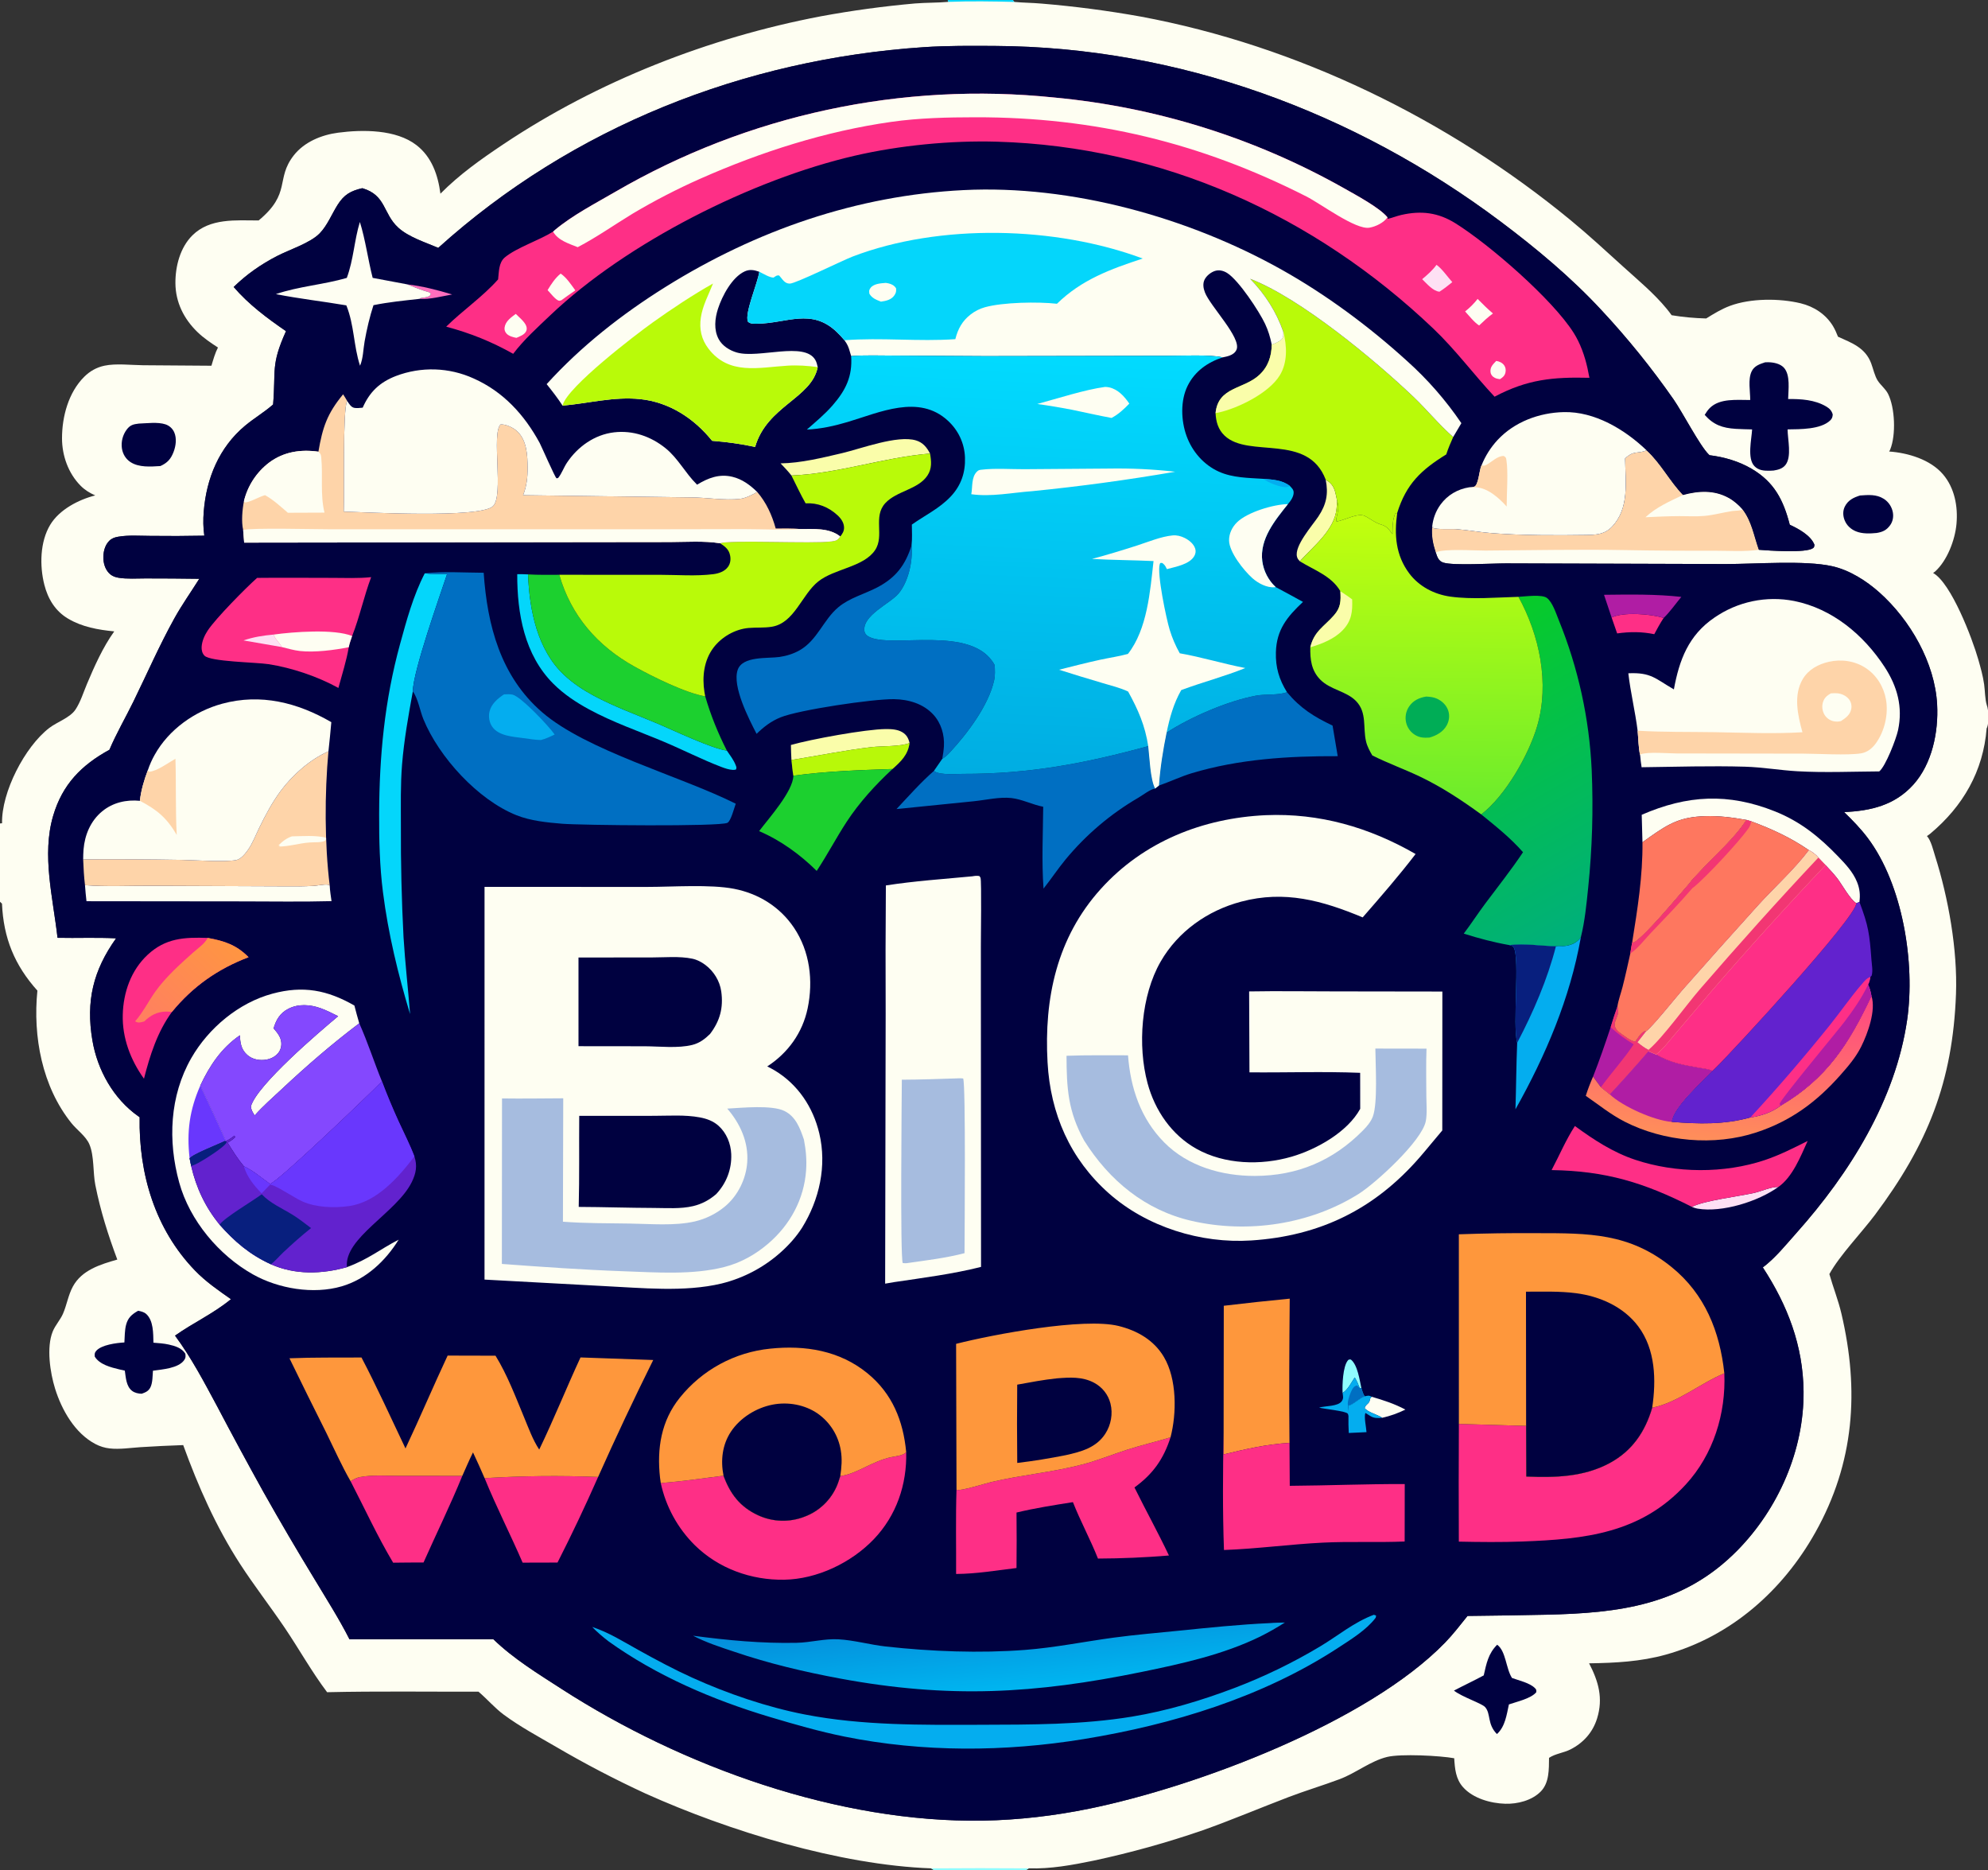 <?xml version="1.0" encoding="utf-8" ?>
<svg xmlns="http://www.w3.org/2000/svg" xmlns:xlink="http://www.w3.org/1999/xlink" width="757" height="712">
	<rect width="100%" height="100%" fill="#333333" stroke="none"/>
	<path fill="#FEFEF2" d="M0 0L360.887 0L385.625 0L756.353 0C756.675 0.567 756.881 0.975 756.932 1.639C757.54 9.539 756.998 17.902 757 25.858L757.007 75.289L757.011 221.418L757.009 254.248C757.009 257.747 757.631 264.589 756.791 267.685Q756.683 268.081 756.554 268.471C757.299 270.433 757.424 274.957 756.654 276.931C756.607 277.05 756.539 277.159 756.481 277.273C757.153 278.879 757 280.583 757.007 282.293L757.003 618.072L756.998 687.152C756.997 690.8 757.597 708.683 756.77 711.176C756.675 711.463 756.498 711.742 756.353 712L390.524 712L355.816 712L0 712L0 343.291L0 313.475L0 0ZM166.882 94.357C162.006 92.267 155.603 90.278 151.631 86.644C145.781 81.291 147.072 74.302 137.962 71.642C133.535 72.661 131.015 74.07 128.525 78.03C126.331 81.52 124.629 85.853 121.744 88.82C118.129 92.538 110.199 95.032 105.477 97.476C99.343 100.65 93.936 104.422 88.977 109.248C94.648 115.874 101.756 121.153 108.906 126.07C103.032 139.082 105.089 140.953 103.993 153.975L103.65 154.275C100.373 157.089 96.63 159.302 93.317 162.066C83.438 170.31 78.579 182.117 77.584 194.75C77.337 197.881 77.353 200.82 77.8 203.926Q67.508 204.133 57.214 204.001C53.215 203.987 48.906 203.641 44.956 204.333C43.618 204.567 42.531 204.946 41.564 205.925C39.804 207.706 39.231 210.465 39.38 212.889C39.513 215.057 40.349 217.332 42.095 218.714C42.981 219.416 44.071 219.763 45.174 219.944C48.468 220.485 52.096 220.184 55.441 220.198C62.251 220.226 69.071 220.219 75.88 220.342C72.736 225.36 69.33 230.131 66.447 235.316C60.707 245.639 55.991 256.483 50.802 267.079C47.784 273.242 44.36 279.095 41.664 285.43C30.99 291.272 23.75 298.631 20.238 310.572C15.839 325.525 20.204 341.864 21.906 357.009C29.321 357.174 36.794 356.821 44.193 357.212C35.497 369.441 32.653 381.058 35.18 396.043C37.088 407.353 43.205 418.298 52.673 424.958Q52.921 425.133 53.173 425.301C52.798 446.809 59.022 467.918 74.254 483.678C78.382 487.949 83.115 491.189 87.948 494.581C81.269 500.079 73.625 503.522 66.653 508.453C72.859 516.879 77.617 525.927 82.558 535.12Q91.222 551.59 100.251 567.862Q109.781 584.802 119.91 601.39C124.37 608.821 129.155 616.319 133.075 624.047L187.844 624.026C195.558 631.481 204.875 637.175 213.853 642.964C259.791 672.585 319.402 694.04 374.501 693.086C387.855 692.855 401.66 691.221 414.743 688.543C455.908 680.118 520.848 655.615 550.267 625.312C553.336 622.151 556.05 618.592 558.815 615.166Q573.774 615.015 588.731 614.698C616.456 614.073 640.959 611.209 661.637 590.148C677.178 574.319 686.98 552.045 686.768 529.702C686.602 512.282 680.69 496.904 671.26 482.487C676.042 478.899 680.198 473.694 684.163 469.248C704.298 446.666 721.766 418.762 726.199 388.34C729.361 366.647 724.525 336.66 711.164 318.953C708.493 315.414 705.387 312.229 702.209 309.147C712.36 308.7 721.484 306.558 728.554 298.727C735.74 290.768 738.195 278.595 737.629 268.162C736.766 252.263 727.372 236.008 715.664 225.558C710.65 221.083 704.297 217.037 697.684 215.552C687.248 213.208 668.5 214.743 656.957 214.726L573.448 214.467C568.462 214.458 553.428 215.383 549.613 214.179C547.728 213.585 547.266 211.971 546.709 210.28C545.619 206.922 545.052 204.012 545.354 200.467L545.324 200.728L545.857 200.568L545.486 200.912C547.18 201.685 552.482 201.272 554.62 201.444C559.275 201.819 563.881 202.665 568.543 203.002C580.256 203.85 592.313 203.828 604.049 203.665C607.842 203.613 611.036 203.417 613.793 200.545C620.53 193.526 618.945 183.428 618.813 174.516C622.293 171.293 623.502 172.92 626.991 171.425C632.511 176.517 635.742 183.14 640.868 188.435C646.746 186.834 652.655 186.493 658.158 189.494C660.213 190.614 662.014 192.195 663.551 193.948C667.059 198.518 667.834 204.022 669.735 209.295C673.618 209.601 687.681 210.618 690.368 208.67C690.898 208.285 690.802 208.014 690.92 207.416C689.576 203.832 684.787 201.264 681.519 199.758C679.084 190.338 675.614 183.507 666.951 178.429C662.097 175.583 656.53 173.978 650.967 173.291C650.871 173.201 650.773 173.114 650.679 173.022C647.22 169.63 640.893 157.312 637.284 152.071Q624.769 134.119 609.849 118.111C598.344 105.682 584.947 94.504 571.42 84.358C515.81 42.645 448.684 17.871 378.867 17.486C369.81 17.436 360.748 17.353 351.705 17.96C283.316 22.551 217.949 48.3 166.882 94.357ZM756.481 277.273C755.215 293.542 747.491 306.931 735.032 317.351C734.619 317.697 734.199 317.977 733.749 318.273C735.328 319.989 736.141 323.655 736.856 325.905C741.937 341.883 745.426 361.661 744.813 378.367C743.582 411.914 733.983 435.703 714.019 462.397C708.865 469.288 700.529 477.867 696.597 485.018C698.018 490.045 699.978 494.943 701.172 500.028C708.066 529.394 706.134 556.834 691.259 583.367C678.835 605.528 659.107 622.991 634.334 629.89C624.682 632.578 615.041 633.055 605.106 633.205C608.681 640.091 610.531 646.473 608.154 654.164C606.512 659.476 602.949 663.458 598.034 665.97C595.431 667.3 592.277 667.569 589.85 669.193C589.793 673.526 589.976 678.682 586.674 682.023C583.304 685.433 577.848 686.803 573.155 686.663C567.61 686.498 560.923 684.635 557.117 680.37C554.302 677.215 553.996 673.35 553.739 669.34C548.385 668.355 533.41 667.579 528.201 668.843C521.871 670.378 516.264 674.998 510.153 677.289C503.708 679.704 497.103 681.671 490.67 684.125C479.77 688.282 469.038 692.832 458.04 696.743Q437.598 703.791 416.453 708.316C408.417 709.971 399.969 711.535 391.732 711.248L390.524 712L756.353 712C756.498 711.742 756.675 711.463 756.77 711.176C757.597 708.683 756.997 690.8 756.998 687.152L757.003 618.072L757.007 282.293C757 280.583 757.153 278.879 756.481 277.273ZM0 343.291L0 712L355.816 712L354.538 711.254C319.727 709.991 277.602 697.075 245.825 682.786Q228.314 674.704 211.671 664.958C205.023 661.095 198.077 657.362 191.881 652.795C188.375 650.211 185.522 646.817 182.206 644.002C163 644.043 143.758 643.766 124.56 644.198C118.695 636.433 113.876 627.754 108.419 619.678C102.875 611.472 96.755 603.631 91.381 595.321C82.26 581.217 75.478 565.88 69.762 550.126Q61.633 550.404 53.516 550.917C49.707 551.167 45.56 551.827 41.76 551.398C39.839 551.181 38.052 550.623 36.34 549.727C28.53 545.636 23.506 536.772 20.976 528.643C19.086 522.569 17.625 512.936 20.074 506.892C21.061 504.457 22.967 502.477 24.005 500.072C25.457 496.707 25.976 493.031 27.745 489.768C31.16 483.469 38.209 481.352 44.667 479.5C41.14 470.075 38.28 461.022 36.306 451.151C35.345 446.352 35.922 440.072 34.042 435.641C32.722 432.532 29.325 430.197 27.218 427.579C15.999 413.636 12.486 394.525 14.24 377.115C5.565 367.451 1.323 357.112 0.756 344.002L0 343.291ZM385.625 0L386.252 0.734C389.664 1.059 393.079 1.054 396.489 1.358Q415.517 2.933 434.31 6.301C493.98 17.392 551.335 45.372 598.104 83.858C605.043 89.567 611.619 95.659 618.276 101.688C623.92 106.8 629.809 111.659 634.667 117.563Q635.638 118.752 636.532 120C640.93 120.731 645.229 121.113 649.687 121.235C652.629 119.418 655.509 117.639 658.767 116.428C666.585 113.522 677.614 113.518 685.649 115.459C690.714 116.683 695.217 119.612 697.957 124.11C698.73 125.378 699.335 126.806 699.883 128.181C705.185 130.561 710.25 132.354 712.502 138.285C713.282 140.337 713.867 143.211 715.069 145.001C716.21 146.703 718.002 148.076 718.927 149.908C721.604 155.21 721.988 165.586 719.788 171.05C719.603 171.508 719.576 171.525 719.351 171.883C726.494 172.386 735.024 174.916 739.847 180.55C744.286 185.735 745.596 192.791 745.003 199.432C744.46 205.504 741.502 213.356 736.897 217.532C736.675 217.733 736.327 217.96 736.094 218.122C742.98 221.952 751.011 243.019 753.303 251.055C754.194 254.181 755.069 257.283 755.526 260.51C755.879 262.998 755.826 266.116 756.554 268.471Q756.683 268.081 756.791 267.685C757.631 264.589 757.009 257.747 757.009 254.248L757.011 221.418L757.007 75.289L757 25.858C756.998 17.902 757.54 9.539 756.932 1.639C756.881 0.975 756.675 0.567 756.353 0L385.625 0ZM0 0L0 313.475L0.785 313.404C0.515 301.625 9.431 284.285 18.769 277.115C21.735 274.838 26.646 273.246 28.727 270.142C30.642 267.285 31.756 263.608 33.091 260.43C35.927 253.679 39.219 246.311 43.503 240.36C37.365 239.756 31.351 238.708 25.961 235.533C21.067 232.651 18.258 228.012 16.887 222.62C15.062 215.443 15.199 206.291 19.114 199.79C22.599 194.001 29.912 190.204 36.261 188.6C34.16 187.675 32.285 186.525 30.664 184.881C25.991 180.143 23.612 173.431 23.615 166.839C23.62 158.578 26.062 149.41 32.074 143.432C34.219 141.298 36.786 139.847 39.753 139.217C44.177 138.279 49.856 138.991 54.443 139.041L80.508 139.229C81.223 136.869 81.865 134.497 82.994 132.293C80.256 130.516 77.547 128.689 75.192 126.413C70.022 121.416 66.846 115.069 66.796 107.825C66.751 101.395 68.58 94.239 73.266 89.597C79.974 82.952 89.841 83.917 98.491 83.923C111.05 73.51 104.807 68.191 111.843 59.175C115.869 54.017 122.444 51.34 128.774 50.511C138.11 49.289 150.786 49.23 158.568 55.24C164.448 59.78 166.769 66.639 167.71 73.732C174.957 66.398 183.151 60.615 191.693 54.904C227.759 30.795 269.936 14.339 312.496 6.217Q330.38 2.911 348.497 1.312C352.692 0.981 356.897 1.074 361.099 0.714L360.887 0L0 0Z"/>
	<path fill="#04D6FB" d="M360.887 0L385.625 0L386.252 0.734C377.905 0.523 369.442 0.401 361.099 0.714L360.887 0Z"/>
	<path fill="#8FFCFE" d="M354.538 711.254Q373.135 711.107 391.732 711.248L390.524 712L355.816 712L354.538 711.254Z"/>
	<path fill="#000140" d="M708.276 188.626C711.474 188.404 714.477 188.113 717.324 189.901C719.156 191.051 720.44 193.036 720.788 195.165C721.06 196.828 720.729 198.586 719.725 199.957C718.318 201.88 716.867 202.52 714.571 202.898C712.013 203.144 709.071 203.26 706.67 202.253C704.725 201.437 703.2 200.024 702.409 198.05C701.736 196.369 701.663 194.496 702.478 192.85C703.677 190.429 705.817 189.377 708.276 188.626Z"/>
	<path fill="#000140" d="M52.867 161.252C55.954 161.152 60.026 160.577 62.97 161.531Q63.248 161.621 63.514 161.74Q63.78 161.858 64.033 162.004Q64.285 162.149 64.522 162.32Q64.758 162.492 64.975 162.686Q65.191 162.881 65.387 163.097Q65.582 163.314 65.754 163.549Q65.926 163.785 66.073 164.037Q66.219 164.289 66.338 164.555C67.354 166.864 66.978 169.733 66.104 172.022C65.052 174.779 63.734 176.202 61.08 177.418C57.405 177.644 52.886 178.019 49.671 175.897C47.849 174.695 46.734 172.812 46.417 170.663Q46.352 170.193 46.333 169.718Q46.314 169.243 46.342 168.769Q46.37 168.295 46.443 167.826Q46.517 167.357 46.636 166.897Q46.756 166.437 46.919 165.991Q47.083 165.545 47.289 165.118Q47.495 164.69 47.742 164.284Q47.989 163.879 48.275 163.499C49.589 161.776 50.778 161.499 52.867 161.252Z"/>
	<path fill="#000140" d="M570.089 626.126C573.453 628.507 573.422 635.232 575.751 638.787C578.398 639.751 582.464 640.635 584.47 642.626C585.084 643.236 585.025 643.383 584.997 644.193C583.001 646.635 577.527 647.813 574.57 648.85C573.7 652.808 573.156 657.281 570.014 660.135C566.244 656.334 567.767 652.488 565.538 649.897C564.28 648.435 556.875 646.1 553.635 643.589C557.392 641.607 561.242 639.82 564.982 637.8C566.019 633.259 566.696 629.532 570.089 626.126Z"/>
	<path fill="#000140" d="M52.596 498.991C53.652 499.181 54.802 499.451 55.627 500.175C58.479 502.679 58.333 507.679 58.425 511.145C60.366 511.302 62.342 511.422 64.245 511.845C66.687 512.386 69.183 513.137 70.581 515.34C70.691 516.306 70.766 516.845 70.199 517.685C68.01 520.923 61.802 521.291 58.241 521.812C58.086 523.75 58.145 526.311 57.312 528.061C56.589 529.583 55.478 530.025 53.964 530.578C52.696 530.543 51.35 530.277 50.317 529.499C48.031 527.776 47.919 524.37 47.526 521.778Q46.489 521.562 45.458 521.316C42.203 520.534 37.932 519.468 36.086 516.456C36.019 515.484 35.973 515.006 36.648 514.238C38.697 511.908 44.437 511.224 47.368 511.05C47.496 508.925 47.467 506.458 47.997 504.395C48.708 501.633 50.191 500.352 52.596 498.991Z"/>
	<path fill="#000140" d="M672.121 137.929C672.514 137.913 672.907 137.89 673.301 137.898C675.358 137.935 677.877 138.415 679.317 140.018C681.801 142.784 680.972 148.391 680.895 151.907C685.755 151.851 690.999 152.168 695.31 154.702C696.647 155.487 697.448 156.284 697.877 157.778C697.803 158.746 697.627 159.37 696.916 160.049C693.265 163.535 685.433 163.389 680.682 163.466C680.712 167.274 682.349 173.838 679.885 176.99C678.75 178.441 677.049 178.848 675.325 179.135Q674.6 179.184 673.874 179.203C671.741 179.253 669.596 179.08 668.043 177.439C665.227 174.465 666.982 167.225 667.181 163.471C665.094 163.423 662.997 163.387 660.913 163.254C655.91 162.934 652.495 161.759 649.122 157.942C649.692 157.027 650.265 156.125 651.032 155.358C654.888 151.503 661.444 152.305 666.455 152.276C666.477 149.001 665.557 144.483 666.963 141.454C667.963 139.299 670.012 138.617 672.121 137.929Z"/>
	<path fill="#FED4A9" d="M626.991 171.425C632.511 176.517 635.742 183.14 640.868 188.435C646.746 186.834 652.655 186.493 658.158 189.494C660.213 190.614 662.014 192.195 663.551 193.948C667.059 198.518 667.834 204.022 669.735 209.295C664.2 210.087 658.145 209.647 652.546 209.65Q635.825 209.718 619.107 209.419C601.298 209.083 583.438 209.482 565.625 209.597C561.449 209.624 549.973 208.784 546.709 210.28C545.619 206.922 545.052 204.012 545.354 200.467L545.324 200.728L545.857 200.568L545.486 200.912C547.18 201.685 552.482 201.272 554.62 201.444C559.275 201.819 563.881 202.665 568.543 203.002C580.256 203.85 592.313 203.828 604.049 203.665C607.842 203.613 611.036 203.417 613.793 200.545C620.53 193.526 618.945 183.428 618.813 174.516C622.293 171.293 623.502 172.92 626.991 171.425Z"/>
	<path fill="#FEFEF2" d="M640.868 188.435C646.746 186.834 652.655 186.493 658.158 189.494C660.213 190.614 662.014 192.195 663.551 193.948C662.464 194.534 660.804 194.354 659.561 194.548C656.051 195.097 652.561 196.078 649.021 196.401C645.898 196.686 642.673 196.467 639.533 196.483C635.204 196.504 630.89 196.696 626.566 196.907C630.674 193.057 635.845 190.823 640.868 188.435Z"/>
	<path fill="#000140" d="M166.882 94.357C217.949 48.3 283.316 22.551 351.705 17.96C360.748 17.353 369.81 17.436 378.867 17.486C448.684 17.871 515.81 42.645 571.42 84.358C584.947 94.504 598.344 105.682 609.849 118.111Q624.769 134.119 637.284 152.071C640.893 157.312 647.22 169.63 650.679 173.022C650.773 173.114 650.871 173.201 650.967 173.291C656.53 173.978 662.097 175.583 666.951 178.429C675.614 183.507 679.084 190.338 681.519 199.758C684.787 201.264 689.576 203.832 690.92 207.416C690.802 208.014 690.898 208.285 690.368 208.67C687.681 210.618 673.618 209.601 669.735 209.295C667.834 204.022 667.059 198.518 663.551 193.948C662.014 192.195 660.213 190.614 658.158 189.494C652.655 186.493 646.746 186.834 640.868 188.435C635.742 183.14 632.511 176.517 626.991 171.425C623.502 172.92 622.293 171.293 618.813 174.516C618.945 183.428 620.53 193.526 613.793 200.545C611.036 203.417 607.842 203.613 604.049 203.665C592.313 203.828 580.256 203.85 568.543 203.002C563.881 202.665 559.275 201.819 554.62 201.444C552.482 201.272 547.18 201.685 545.486 200.912L545.857 200.568L545.324 200.728L545.354 200.467C545.052 204.012 545.619 206.922 546.709 210.28C547.266 211.971 547.728 213.585 549.613 214.179C553.428 215.383 568.462 214.458 573.448 214.467L656.957 214.726C668.5 214.743 687.248 213.208 697.684 215.552C704.297 217.037 710.65 221.083 715.664 225.558C727.372 236.008 736.766 252.263 737.629 268.162C738.195 278.595 735.74 290.768 728.554 298.727C721.484 306.558 712.36 308.7 702.209 309.147C705.387 312.229 708.493 315.414 711.164 318.953C724.525 336.66 729.361 366.647 726.199 388.34C721.766 418.762 704.298 446.666 684.163 469.248C680.198 473.694 676.042 478.899 671.26 482.487C680.69 496.904 686.602 512.282 686.768 529.702C686.98 552.045 677.178 574.319 661.637 590.148C640.959 611.209 616.456 614.073 588.731 614.698Q573.774 615.015 558.815 615.166C556.05 618.592 553.336 622.151 550.267 625.312C520.848 655.615 455.908 680.118 414.743 688.543C401.66 691.221 387.855 692.855 374.501 693.086C319.402 694.04 259.791 672.585 213.853 642.964C204.875 637.175 195.558 631.481 187.844 624.026L133.075 624.047C129.155 616.319 124.37 608.821 119.91 601.39Q109.781 584.802 100.251 567.862Q91.222 551.59 82.558 535.12C77.617 525.927 72.859 516.879 66.653 508.453C73.625 503.522 81.269 500.079 87.948 494.581C83.115 491.189 78.382 487.949 74.254 483.678C59.022 467.918 52.798 446.809 53.173 425.301Q52.921 425.133 52.673 424.958C43.205 418.298 37.088 407.353 35.18 396.043C32.653 381.058 35.497 369.441 44.193 357.212C36.794 356.821 29.321 357.174 21.906 357.009C20.204 341.864 15.839 325.525 20.238 310.572C23.75 298.631 30.99 291.272 41.664 285.43C44.36 279.095 47.784 273.242 50.802 267.079C55.991 256.483 60.707 245.639 66.447 235.316C69.33 230.131 72.736 225.36 75.88 220.342C69.071 220.219 62.251 220.226 55.441 220.198C52.096 220.184 48.468 220.485 45.174 219.944C44.071 219.763 42.981 219.416 42.095 218.714C40.349 217.332 39.513 215.057 39.38 212.889C39.231 210.465 39.804 207.706 41.564 205.925C42.531 204.946 43.618 204.567 44.956 204.333C48.906 203.641 53.215 203.987 57.214 204.001Q67.508 204.133 77.8 203.926C77.353 200.82 77.337 197.881 77.584 194.75C78.579 182.117 83.438 170.31 93.317 162.066C96.63 159.302 100.373 157.089 103.65 154.275L103.993 153.975C105.089 140.953 103.032 139.082 108.906 126.07C101.756 121.153 94.648 115.874 88.977 109.248C93.936 104.422 99.343 100.65 105.477 97.476C110.199 95.032 118.129 92.538 121.744 88.82C124.629 85.853 126.331 81.52 128.525 78.03C131.015 74.07 133.535 72.661 137.962 71.642C147.072 74.302 145.781 81.291 151.631 86.644C155.603 90.278 162.006 92.267 166.882 94.357ZM346.345 282.849C343.15 284.255 335.662 283.968 331.887 284.413C321.67 285.616 311.522 287.681 301.366 289.312C301.589 291.304 301.751 293.323 302.1 295.297C314.496 293.586 327.354 293.171 339.852 292.744C343.074 289.878 345.767 287.343 346.345 282.849Z"/>
	<path fill="#FF6EBD" d="M155.012 108.242C160.965 108.951 166.451 110.377 172.176 112.096C168.352 112.76 163.649 114.056 159.782 113.765C160.238 113.414 159.998 113.523 160.654 113.404C161.452 113.259 162.301 113.193 163.062 112.901C163.781 112.624 163.797 112.517 164.074 111.847L163.54 111.303C160.63 110.526 157.819 109.327 155.012 108.242Z"/>
	<path fill="#8FFCFE" d="M511.24 530.237C511.087 527.327 511.319 520.188 513.26 517.881C513.64 517.431 513.836 517.563 514.368 517.54C516.965 519.558 517.713 525.394 518.397 528.426L517.773 528.439C517.213 526.999 516.675 525.683 515.854 524.364C514.657 526.162 513.139 529.243 511.24 530.237Z"/>
	<path fill="#FEFEF2" d="M522.282 531.717C526.83 533.042 530.946 534.375 535.154 536.609C532.302 537.991 529.441 539.045 526.34 539.727C524.387 538.432 520.982 537.713 519.63 536.044C520.007 534.707 520.975 534.563 521.438 533.546C521.86 532.619 521.421 532.545 522.282 531.717Z"/>
	<path fill="#04ADEF" d="M515.854 524.364C516.675 525.683 517.213 526.999 517.773 528.439L518.397 528.426C518.733 529.442 518.999 530.726 519.689 531.536C517.432 532.371 515.498 534.628 513.352 535.173C513.538 536.52 513.627 537.701 513.474 539.055C513.414 538.821 513.32 538.403 513.216 538.195C512.711 537.183 504.02 536.356 502.273 535.846C504.55 535.177 509.465 535.47 510.912 533.424C511.703 532.307 511.377 531.508 511.24 530.237C513.139 529.243 514.657 526.162 515.854 524.364Z"/>
	<path fill="#006FC2" d="M513.352 535.173C513.318 535.076 513.278 534.981 513.252 534.882C512.909 533.595 514.325 529.72 515.091 528.608C515.583 527.894 515.919 527.592 516.757 527.421L517.773 528.439L518.397 528.426C518.733 529.442 518.999 530.726 519.689 531.536C517.432 532.371 515.498 534.628 513.352 535.173Z"/>
	<path fill="#FEE0F4" d="M644.256 459.438C648.905 457.02 662.125 455.457 668.008 454.121C670.861 453.473 674.326 451.784 677.182 451.851C669.5 457.368 655.881 461.675 646.421 460.119C645.666 459.995 644.949 459.759 644.256 459.438Z"/>
	<path fill="#04ADEF" d="M519.689 531.536C520.813 531.338 521.189 531.112 522.233 531.673C522.253 531.684 522.266 531.702 522.282 531.717C521.421 532.545 521.86 532.619 521.438 533.546C520.975 534.563 520.007 534.707 519.63 536.044C520.982 537.713 524.387 538.432 526.34 539.727C524.843 539.866 523.309 539.965 521.978 539.157L519.908 537.885C519.342 539.516 520.236 543.284 520.343 545.199Q516.967 545.387 513.588 545.514C513.468 543.352 513.433 541.22 513.474 539.055C513.627 537.701 513.538 536.52 513.352 535.173C515.498 534.628 517.432 532.371 519.689 531.536Z"/>
	<path fill="#FE2F86" d="M613.678 235.074C618.045 232.891 628.512 233.684 633.201 235.168C633.295 235.198 633.389 235.232 633.483 235.264C632.156 237.235 631.06 239.349 629.92 241.431C625.107 240.43 620.639 240.462 615.785 241.135L613.678 235.074Z"/>
	<path fill="#FAFDAA" d="M504.799 182.594C506.775 183.76 507.789 185.004 508.412 187.236C508.738 188.406 508.943 189.634 509.17 190.828L508.949 193.533C508.244 201.752 500.088 207.988 494.95 213.669C494.428 213.099 494.102 212.759 493.889 211.992C492.746 207.883 499.723 200.056 501.988 196.655C505.043 192.068 505.906 188.035 504.799 182.594Z"/>
	<path fill="#B01DA4" d="M610.783 226.429C620.391 226.316 630.683 226.143 640.226 227.231C638.066 229.81 635.889 232.973 633.483 235.264C633.389 235.232 633.295 235.198 633.201 235.168C628.512 233.684 618.045 232.891 613.678 235.074L610.783 226.429Z"/>
	<path fill="#FAFDAA" d="M301.167 283.602C308.752 281.428 329.578 277.604 337.261 277.54C339.366 277.522 341.753 277.64 343.597 278.745C345.221 279.718 345.927 281.058 346.345 282.849C343.15 284.255 335.662 283.968 331.887 284.413C321.67 285.616 311.522 287.681 301.366 289.312C301.24 287.416 301.224 285.502 301.167 283.602Z"/>
	<path fill="#B01DA4" d="M613.314 391.045Q614.483 387.091 615.873 383.208C615.927 383.39 615.989 383.57 616.036 383.754C617.068 387.762 611.937 389.907 617.367 393.581C618.545 394.378 621.308 396.64 622.737 396.481C623.739 395.115 624.761 393.169 626.39 392.537L626.727 392.717L623.524 396.781C624.888 397.868 626.172 398.871 627.737 399.667L627.702 400.211Q620.497 408.548 612.989 416.613L609.601 413.886L606.615 409.843C609.059 403.632 611.207 397.376 613.314 391.045Z"/>
	<path fill="#F23673" d="M613.314 391.045Q614.483 387.091 615.873 383.208C615.927 383.39 615.989 383.57 616.036 383.754C617.068 387.762 611.937 389.907 617.367 393.581C618.545 394.378 621.308 396.64 622.737 396.481C623.739 395.115 624.761 393.169 626.39 392.537L626.727 392.717L623.524 396.781C624.888 397.868 626.172 398.871 627.737 399.667L627.702 400.211Q620.497 408.548 612.989 416.613L609.601 413.886C613.632 408.342 618.277 403.281 622.091 397.565C618.921 395.622 616.053 393.568 613.314 391.045Z"/>
	<path fill="#FAFDAA" d="M297.229 176.401C304.936 176.295 313.21 174.251 320.696 172.492C327.895 170.799 341.711 165.54 348.779 167.652C351.417 168.44 352.928 170.309 354.146 172.662C336.282 174.146 319.273 180.3 301.357 181.015C300.091 179.378 298.649 177.902 297.229 176.401Z"/>
	<path fill="#B9FA09" fill-opacity="0.988" d="M346.345 282.849C345.767 287.343 343.074 289.878 339.852 292.744C327.354 293.171 314.496 293.586 302.1 295.297C301.751 293.323 301.589 291.304 301.366 289.312C311.522 287.681 321.67 285.616 331.887 284.413C335.662 283.968 343.15 284.255 346.345 282.849Z"/>
	<path fill="#FEFEF2" d="M32.359 336.963C40.539 337.59 48.991 337.156 57.213 337.193L108.739 337.403C112.255 337.438 115.748 337.442 119.261 337.248C120.909 337.158 123.232 336.604 124.817 336.772C125.087 336.801 125.308 337.006 125.554 337.122C125.626 339.106 125.968 341.082 126.238 343.047C114.996 343.346 103.687 343.152 92.44 343.145L32.932 343.081C32.665 341.057 32.538 338.998 32.359 336.963Z"/>
	<path fill="#FEFEF2" d="M132.055 105.796C134.648 98.808 134.887 91.498 137.034 84.503C139.146 91.207 140.117 98.818 141.908 105.782L155.012 108.242C157.819 109.327 160.63 110.526 163.54 111.303L164.074 111.847C163.797 112.517 163.781 112.624 163.062 112.901C162.301 113.193 161.452 113.259 160.654 113.404C159.998 113.523 160.238 113.414 159.782 113.765C153.932 114.42 147.984 114.991 142.215 116.178C140.768 120.574 139.651 125.412 138.84 129.972C138.279 133.125 138.336 136.232 137.101 139.236C134.609 131.644 134.931 123.816 131.881 116.252C122.971 114.731 113.905 113.724 105.05 111.966C113.765 108.995 123.227 108.368 132.055 105.796Z"/>
	<path fill="#04D6FB" d="M196.955 218.586C198.33 218.542 199.704 218.614 201.078 218.663C201.581 232.168 204.569 247.412 214.858 257C218.243 260.154 222.1 262.701 226.172 264.879C234.016 269.074 242.47 272.118 250.657 275.572C256.462 278.02 271.139 285.036 276.775 285.73C277.93 287.439 279.442 289.391 280.152 291.323C280.414 292.035 280.555 292.247 280.237 292.959C279.837 293.042 279.488 293.108 279.077 293.09C277.606 293.028 276.045 292.485 274.673 291.962C267.271 289.141 260.064 285.434 252.742 282.356C243.162 278.33 233.343 274.977 224.189 269.992C219.266 267.31 214.645 264.235 210.667 260.258C199.691 249.284 196.913 233.545 196.955 218.586Z"/>
	<path fill="#FEFEF2" d="M625.14 310.177C642.466 302.647 658.065 301.778 675.864 308.879C685.568 312.751 692.756 318.575 699.909 326.009C702.741 328.953 705.579 331.925 707.136 335.777C708.163 338.318 708.407 340.663 708.04 343.361L706.852 343.832C704.424 342.351 701.433 336.702 699.483 334.224C698.136 332.511 696.631 330.921 695.134 329.339L692.4 326.483C691.435 325.258 690.144 324.384 688.799 323.639C681.85 318.855 674.715 315.597 666.855 312.672L665.026 312.131C659.622 311.196 654.738 310.528 649.226 310.708C640.051 311.008 635.717 313.353 628.305 318.575Q626.859 319.596 625.425 320.635L625.14 310.177Z"/>
	<path fill="#04ADEF" d="M592.483 360.197C593.601 359.964 594.871 360.267 596.035 360.101C598.53 359.747 600.443 358.855 601.96 356.824C597.871 380.028 588.537 401.851 577.064 422.304C577.331 413.869 577.366 405.415 577.72 396.985C575.88 390.001 578.835 364.996 576.401 360.676C576.031 360.019 575.403 360.004 574.718 359.778C580.714 359.006 586.486 360.144 592.483 360.197Z"/>
	<path fill="#081F7E" d="M574.718 359.778C580.714 359.006 586.486 360.144 592.483 360.197C589.247 372.878 583.798 385.418 577.72 396.985C575.88 390.001 578.835 364.996 576.401 360.676C576.031 360.019 575.403 360.004 574.718 359.778Z"/>
	<path fill="#FE775F" d="M625.425 320.635Q626.859 319.596 628.305 318.575C635.717 313.353 640.051 311.008 649.226 310.708C654.738 310.528 659.622 311.196 665.026 312.131C660.379 319.315 653.209 325.359 647.413 331.67C645.983 333.227 644.323 334.796 643.111 336.526C638.492 341.725 627.177 355.601 622.198 358.824L621.52 358.672C623.536 346.131 625.563 333.379 625.425 320.635Z"/>
	<path fill="#FE2F86" d="M133.502 563.882C134.638 563.174 135.695 562.57 137.023 562.314C141.713 561.409 147.011 561.83 151.78 561.832L176.037 561.853C171.497 572.978 166.155 583.828 161.277 594.813C157.422 594.836 153.562 594.82 149.708 594.895C143.758 584.939 138.834 574.194 133.502 563.882Z"/>
	<path fill="#1CD02F" d="M302.1 295.297C314.496 293.586 327.354 293.171 339.852 292.744C333.362 298.775 327.258 305.422 322.397 312.853C318.403 318.958 315.019 325.465 310.988 331.544C304.704 325.316 297.232 319.893 289.06 316.399C292.625 311.641 301.999 301.279 302.1 295.297Z"/>
	<path fill="#FE2F86" d="M184.53 562.716Q206.128 561.398 227.748 562.261Q220.468 578.763 212.296 594.842L199.011 594.878C194.353 584.096 188.948 573.586 184.53 562.716Z"/>
	<path fill="#FE2F86" d="M599.694 428.655C606.922 433.922 614.114 438.656 622.68 441.518C638.105 446.673 656.561 446.803 672.002 441.628C677.683 439.725 682.985 437.025 688.327 434.346C685.656 440.208 682.61 448.049 677.182 451.851C674.326 451.784 670.861 453.473 668.008 454.121C662.125 455.457 648.905 457.02 644.256 459.438C626.033 450.214 611.466 445.738 590.826 445.438C593.784 439.857 596.251 433.962 599.694 428.655Z"/>
	<path fill="#FE2F86" d="M54.821 410.644C49.708 403.521 46.515 395.139 46.745 386.291C46.967 377.767 49.879 369.377 56.22 363.47C63.08 357.08 70.237 356.754 79.103 357.057C85.509 358.215 90.021 359.711 94.653 364.393C82.973 368.833 73.409 375.523 65.453 385.24C59.917 392.858 57.129 401.635 54.821 410.644Z"/>
	<defs>
		<linearGradient id="gradient_0" gradientUnits="userSpaceOnUse" x1="87.566" y1="358.696" x2="56.002" y2="391.54">
			<stop offset="0" stop-color="#FF9542"/>
			<stop offset="1" stop-color="#FF7F61"/>
		</linearGradient>
	</defs>
	<path fill="url(#gradient_0)" d="M79.103 357.057C85.509 358.215 90.021 359.711 94.653 364.393C82.973 368.833 73.409 375.523 65.453 385.24C62.19 384.799 59.381 385.334 56.696 387.325C56.093 387.773 55.462 388.276 54.961 388.838C54.793 388.884 54.626 388.933 54.457 388.975C53.203 389.29 52.594 389.483 51.449 388.805C54.392 385.497 56.618 381.008 59.226 377.372C63.057 372.032 68.464 367.137 73.361 362.776C75.243 361.1 77.924 359.299 79.103 357.057Z"/>
	<path fill="#04D6FB" d="M161.739 218.263C164.554 218.607 167.423 218.502 170.256 218.49C167.367 227.226 157.284 255.493 157.195 263.211C155.509 272.462 153.854 281.675 153.095 291.058C152.472 298.771 152.662 306.582 152.653 314.316Q152.556 335.533 153.655 356.721C154.252 366.537 155.392 376.274 156.153 386.062C151.547 370.789 147.834 355.463 145.822 339.62C144.568 329.751 144.34 319.828 144.372 309.89C144.442 287.808 146.452 266.695 152.293 245.348C154.789 236.225 157.373 226.69 161.739 218.263Z"/>
	<defs>
		<linearGradient id="gradient_1" gradientUnits="userSpaceOnUse" x1="654.879" y1="434.154" x2="660.781" y2="376.969">
			<stop offset="0" stop-color="#FF8E5A"/>
			<stop offset="1" stop-color="#FF4A81"/>
		</linearGradient>
	</defs>
	<path fill="url(#gradient_1)" d="M712.623 379.145C714.429 384.611 711.199 393.438 708.737 398.387C706.676 402.53 703.773 405.905 700.726 409.339C691.671 419.544 681.892 426.788 668.757 431.106C652.736 436.374 633.549 434.637 618.564 426.961C613.265 424.246 608.719 420.523 603.839 417.167C604.634 414.652 605.561 412.261 606.615 409.843L609.601 413.886L612.989 416.613Q620.497 408.548 627.702 400.211L630.611 401.424C635.986 404.542 640.645 405.378 646.686 406.436C648.431 406.742 650.49 406.913 652.092 407.657C648.388 411.533 636.945 421.674 636.574 427.083C646.769 427.888 656.553 428.184 666.517 425.399C670.54 424.809 674.703 423.437 677.971 420.954C695.768 410.483 704.047 397.254 712.623 379.145Z"/>
	<path fill="#B01DA4" d="M627.702 400.211L630.611 401.424C635.986 404.542 640.645 405.378 646.686 406.436C648.431 406.742 650.49 406.913 652.092 407.657C648.388 411.533 636.945 421.674 636.574 427.083C629.949 426.603 617.821 421.216 612.989 416.613Q620.497 408.548 627.702 400.211Z"/>
	<path fill="#006FC2" d="M490.058 263.503C495.229 269.691 500.28 272.799 507.425 276.229L509.385 287.868C490.844 287.778 471.623 288.966 453.778 294.359C449.491 295.654 445.524 297.609 441.322 299.019C441.774 292.342 442.883 285.44 444.229 278.888C453.429 272.919 467.441 266.871 478.223 264.832C481.961 264.125 486.547 264.792 490.058 263.503Z"/>
	<path fill="#FE973C" d="M465.997 497.087Q478.537 495.587 491.108 494.378C490.953 512.672 490.828 530.998 491.021 549.292C482.478 549.749 474.218 551.683 465.931 553.674L465.932 545.355L465.997 497.087Z"/>
	<path fill="#1CD02F" d="M201.078 218.663C205.037 218.896 209.002 218.829 212.965 218.811C217.428 234.369 227.532 245.928 241.539 253.73C248.349 257.524 261.086 263.853 268.54 265.093C270.654 272.333 273.352 279.012 276.775 285.73C271.139 285.036 256.462 278.02 250.657 275.572C242.47 272.118 234.016 269.074 226.172 264.879C222.1 262.701 218.243 260.154 214.858 257C204.569 247.412 201.581 232.168 201.078 218.663Z"/>
	<path fill="#04ADEF" d="M523.119 614.729C523.401 614.77 523.731 614.933 524 615.033L523.851 615.84C520.35 620.472 514.491 624.062 509.651 627.228C480.803 646.104 446.386 656.553 412.62 662.052C382.617 666.939 351.444 667.123 321.572 661.095C311.983 659.159 302.561 656.439 293.194 653.643C271.619 647.203 249.96 637.946 231.614 624.752C229.436 623.051 227.412 621.355 225.499 619.358C231.864 621.454 237.426 624.987 243.25 628.217C249.91 631.911 256.649 635.522 263.588 638.663C277.01 644.737 291.995 649.869 306.473 652.68C328.4 656.937 351.094 656.663 373.337 656.598C392.506 656.542 412.124 656.615 431.077 653.49C444.385 651.296 457.391 647.385 469.993 642.62Q478.516 639.378 486.721 635.399Q494.926 631.42 502.749 626.734C509.617 622.616 515.528 617.584 523.119 614.729Z"/>
	<path fill="#006FC2" d="M355.617 293.47C355.744 293.555 355.867 293.645 355.997 293.725C358.261 295.106 363.989 294.596 366.667 294.603C391.796 294.672 413.113 290.654 437.219 284.032C437.726 288.155 437.975 296.661 439.846 300.19C437.946 300.469 435.24 302.656 433.472 303.676Q429.518 305.974 425.783 308.613Q422.047 311.252 418.56 314.211Q415.072 317.169 411.86 320.425Q408.647 323.68 405.735 327.207C402.8 330.78 400.235 334.652 397.362 338.28C396.605 328.062 397.15 317.38 397.237 307.121C393.159 306.342 389.235 304.269 385.142 303.807C380.639 303.299 375.369 304.552 370.839 305.019L341.378 307.995C345.942 303.128 350.599 297.856 355.617 293.47Z"/>
	<path fill="#FED4A9" d="M31.669 327.159Q50.336 327.032 69 327.343C73.986 327.445 85.599 328.235 89.943 327.417C91.76 327.075 93.433 324.928 94.424 323.526C96.171 321.054 97.295 318.057 98.617 315.335C101.014 310.399 103.635 305.474 106.909 301.059C111.403 294.998 117.856 289.314 124.744 286.162C124.851 286.113 124.959 286.067 125.067 286.019C123.6 302.056 123.578 321.122 125.554 337.122C125.308 337.006 125.087 336.801 124.817 336.772C123.232 336.604 120.909 337.158 119.261 337.248C115.748 337.442 112.255 337.438 108.739 337.403L57.213 337.193C48.991 337.156 40.539 337.59 32.359 336.963C31.963 333.693 31.802 330.446 31.669 327.159Z"/>
	<path fill="#FEFEF2" d="M111.168 318.388C115.281 318.325 119.983 317.927 123.98 318.852L124.191 319.384L123.835 320.063C122.082 320.862 119.747 320.552 117.823 320.727C113.917 321 109.92 322.3 106.023 322.271L106.734 321.988L106.043 321.831C107.422 320.362 109.241 319.008 111.168 318.388Z"/>
	<path fill="#FE2F86" d="M97.9 219.994C107.405 219.882 116.921 219.992 126.427 219.988C131.346 219.985 136.448 220.239 141.332 219.711C138.569 227.059 136.952 234.854 134.088 242.117C133.637 243.505 133.059 244.943 132.81 246.379C131.929 251.56 130.223 256.81 128.858 261.893C121.013 257.554 111.101 254.209 102.264 252.84C97.475 252.099 80.131 251.936 77.852 249.593C76.978 248.695 76.707 247.428 76.781 246.214C76.915 244.019 77.913 241.81 79.114 240.002C82.21 235.338 93.57 223.831 97.9 219.994Z"/>
	<path fill="#FEE0F4" d="M92.72 243.803C96.517 242.501 100.199 241.929 104.189 241.573C104.871 243.56 106.375 244.55 107.313 246.327L92.72 243.803Z"/>
	<path fill="#FEFEF2" d="M104.189 241.573C111.636 240.544 127.205 239.338 134.088 242.117C133.637 243.505 133.059 244.943 132.81 246.379C127.363 247.485 119.766 248.443 114.266 247.835C111.943 247.578 109.581 246.891 107.313 246.327C106.375 244.55 104.871 243.56 104.189 241.573Z"/>
	<path fill="#FE2F86" d="M466.07 590.065C465.53 575.213 465.648 560.212 465.932 545.355L465.931 553.674C474.218 551.683 482.478 549.749 491.021 549.292L491.121 565.632C505.716 565.522 520.311 564.909 534.906 564.958L534.873 586.828C524.493 587.268 514.079 586.739 503.708 587.259C491.149 587.888 478.627 589.615 466.07 590.065Z"/>
	<path fill="#FEFEF2" d="M151.807 471.928C146.751 480.07 139.453 486.962 130.102 489.691C119.289 492.847 105.994 490.591 96.289 485.129C83.322 477.832 72.229 464.611 68.246 450.189C63.878 434.377 64.576 417.183 72.864 402.761C79.439 391.323 90.921 381.727 103.747 378.273C115.43 375.127 124.593 376.881 134.948 382.792Q135.812 386.189 136.801 389.552C126.451 397.371 116.757 405.748 107.291 414.615C103.821 417.865 100.119 421.069 96.972 424.636C96.257 423.472 95.655 422.588 95.528 421.208C97.809 413.079 121.606 392.829 128.758 386.856C126.573 385.773 124.332 384.601 122.031 383.792C118.057 382.395 113.612 382.057 109.763 384.049C106.628 385.671 105.124 388.235 104.178 391.483C105.536 393.103 106.867 394.581 107.101 396.77C107.259 398.249 106.854 399.774 105.895 400.921C104.579 402.496 102.583 403.326 100.569 403.499C98.296 403.694 95.954 403.162 94.207 401.639C91.828 399.565 91.479 397.09 91.347 394.124C84.308 398.947 79.84 405.645 76.258 413.277C76.653 413.873 85.898 433.867 86.022 434.374L85.632 434.309C83.018 435.612 73.174 439.383 72.195 440.948L72.801 443.907C74.711 452.19 78.212 459.608 83.621 466.194C89.379 472.717 95.195 477.653 103.154 481.283C112.33 485.389 122.607 485.064 132.112 482.384C140.271 479.394 144.595 475.645 151.807 471.928Z"/>
	<path fill="#6937FD" d="M76.258 413.277C76.653 413.873 85.898 433.867 86.022 434.374L85.632 434.309C83.018 435.612 73.174 439.383 72.195 440.948C71.054 430.82 72.156 422.629 76.258 413.277Z"/>
	<path fill="#FE2F86" d="M364.224 567.081C364.282 567.117 364.334 567.167 364.399 567.188C365.842 567.653 375.398 564.671 377.637 564.145C389.064 561.459 400.854 560.468 412.219 557.49C418.065 555.958 423.565 553.688 429.301 551.849C434.706 550.117 440.28 548.827 445.721 547.173C443.067 555.437 439.045 561.137 431.987 566.253C436.265 574.922 440.987 583.433 445.115 592.159Q431.624 593.276 418.087 593.324C415.203 586.044 411.429 579.142 408.552 571.843C401.402 572.977 394.114 574.108 387.072 575.805Q387.183 586.362 387.069 596.92C379.355 597.852 371.871 599.134 364.068 599.192C364.124 588.508 363.881 577.755 364.224 567.081Z"/>
	<path fill="#FE775F" d="M665.026 312.131L666.855 312.672C674.715 315.597 681.85 318.855 688.799 323.639C683.133 331.166 675.656 337.784 669.313 344.813Q654.844 360.805 640.58 376.979C637.84 380.114 629.093 391.072 626.727 392.717L626.39 392.537C624.761 393.169 623.739 395.115 622.737 396.481C621.308 396.64 618.545 394.378 617.367 393.581C611.937 389.907 617.068 387.762 616.036 383.754C615.989 383.57 615.927 383.39 615.873 383.208C616.234 380.773 617.203 378.178 617.825 375.774C618.919 371.54 619.84 367.254 620.794 362.986C620.978 361.541 621.265 360.107 621.52 358.672L622.198 358.824C627.177 355.601 638.492 341.725 643.111 336.526C644.323 334.796 645.983 333.227 647.413 331.67C653.209 325.359 660.379 319.315 665.026 312.131Z"/>
	<path fill="#F23673" d="M665.026 312.131L666.855 312.672C666.631 313.74 666.358 314.558 665.721 315.456C662.083 320.586 649.587 334 644.82 337.843C644.728 337.918 644.618 337.968 644.517 338.03C639.414 343.955 634.01 349.529 628.613 355.184C626.216 357.697 623.686 361.084 620.794 362.986C620.978 361.541 621.265 360.107 621.52 358.672L622.198 358.824C627.177 355.601 638.492 341.725 643.111 336.526C644.323 334.796 645.983 333.227 647.413 331.67C653.209 325.359 660.379 319.315 665.026 312.131Z"/>
	<path fill="#FE2F86" d="M345.063 552.783C345.384 565.132 341.325 576.999 332.706 585.988C324.126 594.935 311.129 601.155 298.661 601.375C286.061 601.598 273.608 597.128 264.584 588.246Q263.368 587.043 262.243 585.756Q261.117 584.468 260.088 583.103Q259.058 581.737 258.129 580.301Q257.201 578.865 256.379 577.365Q255.556 575.866 254.844 574.311Q254.132 572.756 253.534 571.154Q252.936 569.551 252.456 567.91Q251.975 566.269 251.614 564.597C259.571 563.945 267.589 562.828 275.505 561.775C278.011 568.681 281.794 573.643 288.593 576.808Q289.113 577.051 289.644 577.266Q290.176 577.482 290.717 577.671Q291.259 577.859 291.809 578.02Q292.36 578.181 292.918 578.314Q293.476 578.447 294.04 578.551Q294.604 578.655 295.172 578.731Q295.741 578.806 296.313 578.853Q296.884 578.899 297.458 578.917Q298.031 578.934 298.604 578.922Q299.178 578.911 299.75 578.87Q300.322 578.829 300.891 578.759Q301.46 578.69 302.026 578.591Q302.591 578.493 303.15 578.366Q303.709 578.238 304.261 578.083Q304.813 577.928 305.357 577.745Q305.9 577.562 306.434 577.351Q306.939 577.16 307.435 576.945Q307.93 576.729 308.414 576.489Q308.898 576.249 309.369 575.985Q309.841 575.721 310.298 575.434Q310.756 575.147 311.198 574.838Q311.641 574.528 312.068 574.197Q312.494 573.865 312.904 573.513Q313.314 573.161 313.705 572.789Q314.097 572.417 314.469 572.025Q314.842 571.634 315.194 571.225Q315.546 570.815 315.878 570.389Q316.21 569.962 316.519 569.52Q316.829 569.077 317.117 568.62Q317.404 568.162 317.668 567.691Q317.932 567.22 318.173 566.736Q318.413 566.252 318.629 565.757C319.174 564.498 319.574 563.17 319.981 561.862C320.55 561.8 320.67 561.802 321.186 561.699C326.992 560.544 332.46 556.159 339.374 554.709C340.988 554.371 344.151 554.107 345.063 552.783Z"/>
	<path fill="#8448FE" d="M104.178 391.483C105.124 388.235 106.628 385.671 109.763 384.049C113.612 382.057 118.057 382.395 122.031 383.792C124.332 384.601 126.573 385.773 128.758 386.856C121.606 392.829 97.809 413.079 95.528 421.208C95.655 422.588 96.257 423.472 96.972 424.636C100.119 421.069 103.821 417.865 107.291 414.615C116.757 405.748 126.451 397.371 136.801 389.552C140.018 396.715 142.465 404.391 145.442 411.681C140.86 416.356 106.094 449.755 102.819 450.711C99.651 448.496 96.371 445.581 92.859 443.998C90.508 441.198 88.589 438.095 86.663 434.998C87.756 434.393 88.603 433.833 89.501 432.961L89.313 432.319C88.287 433.02 87.188 433.94 86.022 434.374C85.898 433.867 76.653 413.873 76.258 413.277C79.84 405.645 84.308 398.947 91.347 394.124C91.479 397.09 91.828 399.565 94.207 401.639C95.954 403.162 98.296 403.694 100.569 403.499C102.583 403.326 104.579 402.496 105.895 400.921C106.854 399.774 107.259 398.249 107.101 396.77C106.867 394.581 105.536 393.103 104.178 391.483Z"/>
	<path fill="#6222CE" d="M706.852 343.832L708.04 343.361C711.5 352.49 711.897 355.61 712.616 365.369C712.755 367.25 713.233 369.601 712.696 371.409L712.216 371.914C712.037 373.012 711.875 373.861 711.333 374.84C712.023 376.258 712.327 377.61 712.623 379.145C704.047 397.254 695.768 410.483 677.971 420.954C674.703 423.437 670.54 424.809 666.517 425.399C656.553 428.184 646.769 427.888 636.574 427.083C636.945 421.674 648.388 411.533 652.092 407.657Q652.626 407.173 653.139 406.666C660.464 399.475 706.811 349.255 706.852 343.832Z"/>
	<path fill="#FE2F86" d="M666.517 425.399C676.857 414.216 686.98 402.416 696.542 390.549C700.784 385.286 704.626 379.645 709.047 374.537C709.923 373.525 710.898 372.296 712.216 371.914C712.037 373.012 711.875 373.861 711.333 374.84C712.023 376.258 712.327 377.61 712.623 379.145C704.047 397.254 695.768 410.483 677.971 420.954C674.703 423.437 670.54 424.809 666.517 425.399Z"/>
	<path fill="#B01DA4" d="M677.971 420.954L677.628 420.243C678.066 418.364 699.892 392.25 702.379 388.937C705.663 384.561 709.024 379.802 711.333 374.84C712.023 376.258 712.327 377.61 712.623 379.145C704.047 397.254 695.768 410.483 677.971 420.954Z"/>
	<path fill="#FEFEF2" d="M564.157 177.123Q564.689 175.794 565.341 174.519Q565.992 173.243 566.758 172.033Q567.523 170.823 568.396 169.688Q569.269 168.553 570.242 167.503C576.687 160.578 586.116 157.094 595.464 156.882C607.291 156.613 618.703 163.514 626.991 171.425C623.502 172.92 622.293 171.293 618.813 174.516C618.945 183.428 620.53 193.526 613.793 200.545C611.036 203.417 607.842 203.613 604.049 203.665C592.313 203.828 580.256 203.85 568.543 203.002C563.881 202.665 559.275 201.819 554.62 201.444C552.482 201.272 547.18 201.685 545.486 200.912L545.857 200.568L545.324 200.728L545.354 200.467C545.672 197.406 546.727 194.553 548.546 192.062C551.182 188.454 555.062 186.203 559.443 185.505C560.039 185.449 560.808 185.45 561.372 185.267C562.944 184.758 563.298 179.224 563.986 177.534L564.157 177.123Z"/>
	<path fill="#FED4A9" d="M564.157 177.123C565.125 177.41 565.428 177.286 566.304 176.78C568.201 175.683 570.277 173.555 572.591 173.578C573.345 174.067 573.442 174.085 573.599 175.027C574.348 179.496 573.723 187.916 573.712 192.824C570.771 189.559 566.494 185.675 561.847 185.496C561.046 185.465 560.244 185.484 559.443 185.505C560.039 185.449 560.808 185.45 561.372 185.267C562.944 184.758 563.298 179.224 563.986 177.534L564.157 177.123Z"/>
	<defs>
		<linearGradient id="gradient_2" gradientUnits="userSpaceOnUse" x1="377.14" y1="614.612" x2="379.767" y2="643.462">
			<stop offset="0" stop-color="#048EDB"/>
			<stop offset="1" stop-color="#00B5F0"/>
		</linearGradient>
	</defs>
	<path fill="url(#gradient_2)" d="M483.508 617.895C485.397 617.713 487.362 617.745 489.263 617.675Q484.74 620.57 479.939 622.977C465.805 629.893 450.099 633.332 434.783 636.473C393.985 644.841 361.297 646.664 319.982 639.013C306.387 636.495 292.75 633.28 279.655 628.815C274.311 627.046 268.913 625.295 263.905 622.697C277.127 624.445 290.01 625.676 303.377 625.396C308.664 625.286 313.899 623.767 319.192 624.055C325.234 624.383 331.277 626.135 337.318 626.803C354.565 628.709 373.102 629.424 390.384 628.094C401.66 627.227 412.868 624.941 424.079 623.424C432.318 622.31 440.638 621.626 448.911 620.784C460.478 619.607 471.884 618.417 483.508 617.895Z"/>
	<path fill="#FE2F86" d="M688.799 323.639C690.144 324.384 691.435 325.258 692.4 326.483L695.134 329.339C696.631 330.921 698.136 332.511 699.483 334.224C701.433 336.702 704.424 342.351 706.852 343.832C706.811 349.255 660.464 399.475 653.139 406.666Q652.626 407.173 652.092 407.657C650.49 406.913 648.431 406.742 646.686 406.436C640.645 405.378 635.986 404.542 630.611 401.424L627.702 400.211L627.737 399.667C626.172 398.871 624.888 397.868 623.524 396.781L626.727 392.717C629.093 391.072 637.84 380.114 640.58 376.979Q654.844 360.805 669.313 344.813C675.656 337.784 683.133 331.166 688.799 323.639Z"/>
	<path fill="#FED4A9" d="M688.799 323.639C690.144 324.384 691.435 325.258 692.4 326.483L695.134 329.339Q673.098 352.577 652.154 376.805L637.637 393.892C635.442 396.427 633.303 399.413 630.611 401.424L627.702 400.211L627.737 399.667C626.172 398.871 624.888 397.868 623.524 396.781L626.727 392.717C629.093 391.072 637.84 380.114 640.58 376.979Q654.844 360.805 669.313 344.813C675.656 337.784 683.133 331.166 688.799 323.639Z"/>
	<path fill="#F23673" d="M627.737 399.667C633.317 394.879 641.959 382.762 647.332 376.55C661.985 359.61 677.046 342.788 692.4 326.483L695.134 329.339Q673.098 352.577 652.154 376.805L637.637 393.892C635.442 396.427 633.303 399.413 630.611 401.424L627.702 400.211L627.737 399.667Z"/>
	<path fill="#006FC2" d="M288.09 279.362C285.16 273.669 278.771 261.321 280.888 255.041C282.709 249.639 292.309 250.75 296.831 250.095C299.494 249.709 302.162 248.88 304.505 247.543C311.272 243.68 313.511 235.931 319.24 231.154C323.541 227.566 329.207 226.159 334.103 223.586C341.13 219.893 344.77 215.109 347.106 207.614C347.118 207.754 347.133 207.894 347.144 208.034C347.587 213.742 345.887 221.541 342.121 226C338.926 229.784 328.334 234.238 329.157 240.226C329.285 241.156 329.873 241.837 330.662 242.291C339.146 247.167 370.3 237.449 378.767 253.203C378.843 255.069 378.98 257 378.584 258.838C376.517 268.442 368.379 279.192 361.839 286.249C360.873 287.291 360.041 288.146 358.802 288.865C359.08 287.292 359.334 285.699 359.429 284.103C359.688 279.753 358.38 275.274 355.399 272.037C351.566 267.874 345.943 266.245 340.441 266.161C332.435 266.038 304.169 270.248 297.223 273.084C293.579 274.572 290.905 276.651 288.09 279.362Z"/>
	<path fill="#6222CE" d="M145.442 411.681Q148.335 419.311 151.715 426.739C153.759 431.213 156.052 435.645 157.798 440.241C158.972 443.758 158.428 446.686 156.8 450C151.071 461.66 130.905 471.238 132.112 482.384C122.607 485.064 112.33 485.389 103.154 481.283C95.195 477.653 89.379 472.717 83.621 466.194C78.212 459.608 74.711 452.19 72.801 443.907L72.195 440.948C73.174 439.383 83.018 435.612 85.632 434.309L86.022 434.374C87.188 433.94 88.287 433.02 89.313 432.319L89.501 432.961C88.603 433.833 87.756 434.393 86.663 434.998C88.589 438.095 90.508 441.198 92.859 443.998C96.371 445.581 99.651 448.496 102.819 450.711C106.094 449.755 140.86 416.356 145.442 411.681Z"/>
	<path fill="#081F7E" d="M85.632 434.309L86.37 434.735C85.788 436.547 77.456 441.695 75.448 442.742C74.587 443.192 73.725 443.603 72.801 443.907L72.195 440.948C73.174 439.383 83.018 435.612 85.632 434.309Z"/>
	<path fill="#081F7E" d="M99.671 454.64C102.9 458.084 107.37 459.952 111.336 462.4C113.814 463.93 116.132 465.749 118.443 467.515C114.749 470.444 111.265 473.572 107.828 476.797C106.325 478.207 104.803 480.087 103.154 481.283C95.195 477.653 89.379 472.717 83.621 466.194C85.573 463.47 96.084 457.287 99.671 454.64Z"/>
	<path fill="#6937FD" d="M145.442 411.681Q148.335 419.311 151.715 426.739C153.759 431.213 156.052 435.645 157.798 440.241C151.703 448.242 143.434 457.666 132.857 459.145C127.284 459.924 120.326 459.698 115.12 457.356C113.058 456.429 111.122 455.106 109.142 454.01C107.28 452.981 104.933 451.409 102.873 450.946L99.629 454.299C96.795 451.441 93.977 447.927 92.859 443.998C96.371 445.581 99.651 448.496 102.819 450.711C106.094 449.755 140.86 416.356 145.442 411.681Z"/>
	<path fill="#FE2F86" d="M656.598 522.793C657.249 538.148 652.412 553.714 641.908 565.14C624.754 583.798 603.379 585.942 579.722 586.829C571.684 587.131 563.544 587.046 555.502 586.875Q555.391 564.47 555.517 542.064L581.123 542.817L581.189 562.1C592.096 562.56 603.077 562.295 612.915 556.989C621.502 552.357 626.438 545.089 629.134 535.896C638.923 533.924 647.466 526.578 656.598 522.793Z"/>
	<defs>
		<linearGradient id="gradient_3" gradientUnits="userSpaceOnUse" x1="548.326" y1="245.67" x2="608.978" y2="353.532">
			<stop offset="0" stop-color="#07CB29"/>
			<stop offset="1" stop-color="#00AF7C"/>
		</linearGradient>
	</defs>
	<path fill="url(#gradient_3)" d="M578.205 227.203C580.651 227.091 587.144 226.162 589.053 227.636C591.23 229.317 592.556 233.631 593.596 236.166Q594.971 239.553 596.202 242.995Q597.432 246.437 598.516 249.928Q599.6 253.419 600.535 256.953Q601.47 260.487 602.255 264.057Q603.039 267.627 603.672 271.228Q604.305 274.828 604.785 278.452Q605.265 282.076 605.59 285.717Q605.916 289.358 606.088 293.009C606.736 308.207 606.314 322.796 604.754 337.954C604.113 344.187 603.484 350.742 601.96 356.824C600.443 358.855 598.53 359.747 596.035 360.101C594.871 360.267 593.601 359.964 592.483 360.197C586.486 360.144 580.714 359.006 574.718 359.778C568.771 358.739 563.132 357.237 557.382 355.415C560.158 351.738 562.686 347.839 565.445 344.136C570.307 337.609 575.428 331.201 579.942 324.427C575.179 318.99 569.613 314.569 564.023 310.03C573.24 303.012 582.151 287.292 585.34 276.404C590.117 260.095 586.219 241.799 578.205 227.203Z"/>
	<path fill="#FEFEF2" d="M56.277 293.26Q57.309 290.17 58.908 287.331C64.272 277.728 74.107 270.739 84.632 267.889C99.288 263.921 113.287 267.447 126.161 274.913Q125.678 280.472 125.067 286.019C124.959 286.067 124.851 286.113 124.744 286.162C117.856 289.314 111.403 294.998 106.909 301.059C103.635 305.474 101.014 310.399 98.617 315.335C97.295 318.057 96.171 321.054 94.424 323.526C93.433 324.928 91.76 327.075 89.943 327.417C85.599 328.235 73.986 327.445 69 327.343Q50.336 327.032 31.669 327.159C31.687 325.912 31.701 324.659 31.805 323.416C32.274 317.81 34.506 312.476 38.918 308.849C42.974 305.514 48.111 304.349 53.27 304.857C53.663 301.028 54.897 296.846 56.277 293.26Z"/>
	<path fill="#FED4A9" d="M56.277 293.26L56.778 293.803C59.765 293.59 64.103 290.381 66.805 288.841C67.112 298.506 66.774 308.187 67.301 317.843C63.518 311.381 59.856 308.302 53.27 304.857C53.663 301.028 54.897 296.846 56.277 293.26Z"/>
	<path fill="#B9FA09" d="M476.067 106.143C495.223 113.547 523.362 136.955 538.178 151.035C543.341 155.941 548.005 161.721 553.353 166.361C552.364 168.55 551.459 170.709 550.707 172.992C541.104 178.928 535.475 184.236 532.035 195.261L531.218 195.595C531.173 195.726 531.126 195.856 531.085 195.987C531.018 196.196 530.959 196.408 530.892 196.618C530.201 198.792 530.287 201.051 530.234 203.314C530.016 203.03 529.794 202.749 529.579 202.463C528.562 201.113 527.665 200.195 525.983 199.721C523.585 199.047 521.891 197.487 519.697 196.431C517.003 195.135 511.948 198.087 508.948 198.545C508.807 197.898 508.748 198.006 508.844 197.5C509.239 195.418 509.926 193.538 509.34 191.39C509.289 191.201 509.227 191.015 509.17 190.828C508.943 189.634 508.738 188.406 508.412 187.236C507.789 185.004 506.775 183.76 504.799 182.594C497.986 164.704 475.512 174.592 466.305 165.843C463.857 163.517 463.014 160.544 462.869 157.264C463.874 147.143 473.6 148.31 479.594 142.671C482.925 139.537 484.205 135.599 484.248 131.155C485.25 130.993 487.338 129.92 488.057 129.183C488.906 128.313 488.66 127.394 488.664 126.271C485.946 118.572 481.733 112.012 476.067 106.143Z"/>
	<path fill="#FAFDAA" d="M488.664 126.271C490.065 131.714 490.35 137.994 487.287 142.949C483.16 149.624 471.585 155.369 464.033 157.046C463.646 157.132 463.26 157.199 462.869 157.264C463.874 147.143 473.6 148.31 479.594 142.671C482.925 139.537 484.205 135.599 484.248 131.155C485.25 130.993 487.338 129.92 488.057 129.183C488.906 128.313 488.66 127.394 488.664 126.271Z"/>
	<path fill="#B9FA09" d="M354.146 172.662C354.666 175.625 354.923 178.383 353.15 181.036C349.575 186.383 341.476 186.849 337.143 191.505C332.302 196.706 336.884 203.918 333.229 209.403C328.897 215.904 317.724 216.465 311.585 221.354C305.266 226.384 302.543 237.144 293.936 238.588C291.009 239.079 287.999 238.802 285.051 239.063C279.891 239.52 274.794 242.451 271.682 246.565C268.051 251.365 267.321 257.617 268.238 263.429Q268.366 264.265 268.54 265.093C261.086 263.853 248.349 257.524 241.539 253.73C227.532 245.928 217.428 234.369 212.965 218.811L251.272 218.821C257.865 218.83 265.086 219.405 271.601 218.579C273.696 218.314 275.964 217.551 277.239 215.754C278.117 214.516 278.309 212.995 278.027 211.528C277.569 209.141 276.16 208.107 274.233 206.819C276.768 205.42 309.968 207.048 316.647 206.085C318.428 205.828 318.872 205.709 319.956 204.24C320.787 203.21 321.425 202.205 321.402 200.829C321.372 199 320.267 197.407 318.972 196.206C315.547 193.029 311.402 191.352 306.764 191.614C304.825 188.167 303.125 184.555 301.357 181.015C319.273 180.3 336.282 174.146 354.146 172.662Z"/>
	<path fill="#FE973C" d="M170.452 516.052L188.687 516.097C193.172 523.377 196.348 531.82 199.629 539.708C201.321 543.774 202.886 548.146 205.326 551.828C210.907 540.286 215.663 528.376 221.048 516.757L248.739 517.733Q237.785 539.781 227.748 562.261Q206.128 561.398 184.53 562.716Q182.401 557.777 180.111 552.911C178.659 555.843 177.374 558.868 176.037 561.853L151.78 561.832C147.011 561.83 141.713 561.409 137.023 562.314C135.695 562.57 134.638 563.174 133.502 563.882C130.071 557.939 127.277 551.599 124.245 545.447Q117.143 531.308 110.221 517.081C119.337 516.699 128.526 516.844 137.653 516.783C143.597 528.126 148.892 539.84 154.404 551.399C159.919 539.697 164.964 527.77 170.452 516.052Z"/>
	<path fill="#FE973C" d="M364.07 511.583C378.166 507.995 412.725 501.498 425.947 504.781C433.075 506.551 439.403 510.156 443.213 516.607C448.175 525.008 448.098 538.015 445.721 547.173C440.28 548.827 434.706 550.117 429.301 551.849C423.565 553.688 418.065 555.958 412.219 557.49C400.854 560.468 389.064 561.459 377.637 564.145C375.398 564.671 365.842 567.653 364.399 567.188C364.334 567.167 364.282 567.117 364.224 567.081L364.07 511.583Z"/>
	<path fill="#000140" d="M402.454 524.716C407.312 524.333 412.186 524.013 416.637 526.41C419.747 528.085 421.981 530.885 422.852 534.317C423.835 538.194 423.053 542.455 420.886 545.8C417.416 551.154 411.627 552.669 405.801 553.964C399.74 555.175 393.489 556.205 387.351 556.92Q387.188 542.02 387.342 527.119C392.365 526.209 397.373 525.245 402.454 524.716Z"/>
	<path fill="#FED4A9" d="M130.652 150.11C131.194 150.922 131.682 151.762 132.18 152.602C130.457 155.696 131.132 188.42 130.896 194.756C138.964 194.995 182.983 197.404 187.759 192.663C191.93 188.522 187.036 165.151 190.615 161.571C192.745 161.485 195.502 162.816 197.018 164.256C200.638 167.694 200.876 173.439 200.897 178.113C200.913 181.761 200.55 185.11 199.179 188.519L263.034 189.353C269.136 189.375 275.808 190.592 281.815 189.908C283.932 189.666 286.483 188.34 288.338 187.286C291.793 191.287 293.975 196.103 295.376 201.179C298.406 201.209 301.604 201.029 304.607 201.407C309.799 201.449 315.662 200.822 319.956 204.24C318.872 205.709 318.428 205.828 316.647 206.085C309.968 207.048 276.768 205.42 274.233 206.819C268.012 205.822 261.198 206.341 254.891 206.355L222.49 206.392L92.97 206.568L92.591 201.769C91.857 198.607 92.26 194.021 92.878 190.826Q93.139 189.736 93.492 188.672Q93.845 187.608 94.288 186.578Q94.731 185.549 95.26 184.561Q95.79 183.573 96.402 182.634Q97.014 181.695 97.704 180.812Q98.395 179.929 99.158 179.108Q99.922 178.288 100.753 177.535Q101.584 176.783 102.476 176.105C108.028 171.963 114.508 170.987 121.243 171.952C122.84 162.648 124.572 157.468 130.652 150.11Z"/>
	<path fill="#FEFEF2" d="M92.878 190.826Q93.139 189.736 93.492 188.672Q93.845 187.608 94.288 186.578Q94.731 185.549 95.26 184.561Q95.79 183.573 96.402 182.634Q97.014 181.695 97.704 180.812Q98.395 179.929 99.158 179.108Q99.922 178.288 100.753 177.535Q101.584 176.783 102.476 176.105C108.028 171.963 114.508 170.987 121.243 171.952C122.103 172.704 122.218 173.064 122.33 174.204C123.02 181.17 121.873 188.28 123.562 195.15L109.617 195.204C106.871 192.857 104.108 190.248 100.926 188.507L100.412 188.658C98.66 189.177 94.546 191.492 93.149 191.244L92.878 190.826Z"/>
	<path fill="#FEFEF2" d="M304.607 201.407C309.799 201.449 315.662 200.822 319.956 204.24C318.872 205.709 318.428 205.828 316.647 206.085C309.968 207.048 276.768 205.42 274.233 206.819C268.012 205.822 261.198 206.341 254.891 206.355L222.49 206.392L92.97 206.568L92.591 201.769C95.287 200.842 120.878 201.507 125.916 201.486L246.327 201.489L283.506 201.424C290.503 201.435 297.624 201.823 304.607 201.407Z"/>
	<path fill="#FE973C" d="M251.614 564.597Q251.438 563.535 251.322 562.465C250.108 551.41 251.748 540.91 258.874 532.071Q259.66 531.092 260.493 530.154Q261.327 529.215 262.206 528.319Q263.085 527.423 264.007 526.571Q264.93 525.72 265.893 524.916Q266.857 524.111 267.859 523.355Q268.861 522.6 269.899 521.894Q270.938 521.189 272.01 520.537Q273.082 519.884 274.185 519.285Q275.288 518.687 276.42 518.143Q277.552 517.6 278.709 517.114Q279.866 516.627 281.045 516.199Q282.225 515.771 283.425 515.401Q284.624 515.032 285.841 514.723Q287.057 514.413 288.288 514.165Q289.518 513.916 290.759 513.729Q292 513.541 293.249 513.416C306.587 512.017 319.741 514.136 330.339 522.808C339.787 530.54 343.93 540.862 345.063 552.783C344.151 554.107 340.988 554.371 339.374 554.709C332.46 556.159 326.992 560.544 321.186 561.699C320.67 561.802 320.55 561.8 319.981 561.862C319.574 563.17 319.174 564.498 318.629 565.757Q318.413 566.252 318.173 566.736Q317.932 567.22 317.668 567.691Q317.404 568.162 317.117 568.62Q316.829 569.077 316.519 569.52Q316.21 569.962 315.878 570.389Q315.546 570.815 315.194 571.225Q314.842 571.634 314.469 572.025Q314.097 572.417 313.705 572.789Q313.314 573.161 312.904 573.513Q312.494 573.865 312.068 574.197Q311.641 574.528 311.198 574.838Q310.756 575.147 310.298 575.434Q309.841 575.721 309.369 575.985Q308.898 576.249 308.414 576.489Q307.93 576.729 307.435 576.945Q306.939 577.16 306.434 577.351Q305.9 577.562 305.357 577.745Q304.813 577.928 304.261 578.083Q303.709 578.238 303.15 578.365Q302.591 578.493 302.026 578.591Q301.46 578.69 300.891 578.759Q300.322 578.829 299.75 578.87Q299.178 578.911 298.604 578.922Q298.031 578.934 297.458 578.917Q296.884 578.899 296.313 578.853Q295.741 578.806 295.172 578.731Q294.604 578.655 294.04 578.551Q293.476 578.447 292.918 578.314Q292.36 578.181 291.809 578.02Q291.259 577.859 290.717 577.671Q290.176 577.482 289.644 577.266Q289.113 577.051 288.593 576.808C281.794 573.643 278.011 568.681 275.505 561.775C267.589 562.828 259.571 563.945 251.614 564.597Z"/>
	<path fill="#000140" d="M275.505 561.775C274.352 555.984 275.017 549.995 278.335 545.003C281.856 539.708 287.987 535.928 294.187 534.725C300.058 533.587 306.472 534.728 311.415 538.156Q311.847 538.461 312.264 538.788Q312.681 539.115 313.081 539.461Q313.481 539.808 313.864 540.174Q314.246 540.541 314.61 540.926Q314.974 541.31 315.318 541.713Q315.662 542.115 315.986 542.534Q316.31 542.953 316.612 543.387Q316.915 543.822 317.196 544.271Q317.476 544.72 317.734 545.182Q317.992 545.645 318.227 546.119Q318.462 546.594 318.673 547.079Q318.884 547.565 319.07 548.061Q319.257 548.556 319.419 549.06Q319.581 549.565 319.717 550.076Q319.854 550.588 319.965 551.106Q320.076 551.623 320.161 552.146C320.73 555.457 320.457 558.56 319.981 561.862C319.574 563.17 319.174 564.498 318.629 565.757Q318.413 566.252 318.173 566.736Q317.932 567.22 317.668 567.691Q317.404 568.162 317.117 568.62Q316.829 569.077 316.519 569.52Q316.21 569.962 315.878 570.389Q315.546 570.815 315.194 571.225Q314.842 571.634 314.469 572.025Q314.097 572.417 313.705 572.789Q313.314 573.161 312.904 573.513Q312.494 573.865 312.068 574.197Q311.641 574.528 311.198 574.838Q310.756 575.147 310.298 575.434Q309.841 575.721 309.369 575.985Q308.898 576.249 308.414 576.489Q307.93 576.729 307.435 576.945Q306.939 577.16 306.434 577.351Q305.9 577.562 305.357 577.745Q304.813 577.928 304.261 578.083Q303.709 578.238 303.15 578.365Q302.591 578.493 302.026 578.591Q301.46 578.69 300.891 578.759Q300.322 578.829 299.75 578.87Q299.178 578.911 298.604 578.922Q298.031 578.934 297.458 578.917Q296.884 578.899 296.313 578.853Q295.741 578.806 295.172 578.731Q294.604 578.655 294.04 578.551Q293.476 578.447 292.918 578.314Q292.36 578.181 291.809 578.02Q291.259 577.859 290.717 577.671Q290.176 577.482 289.644 577.266Q289.113 577.051 288.593 576.808C281.794 573.643 278.011 568.681 275.505 561.775Z"/>
	<path fill="#FEFEF2" d="M138.111 155.194C140.758 149.15 144.61 145.521 150.762 143.136Q151.649 142.798 152.551 142.505Q153.453 142.211 154.368 141.962Q155.284 141.713 156.211 141.51Q157.137 141.307 158.073 141.15Q159.009 140.993 159.951 140.882Q160.893 140.771 161.84 140.707Q162.786 140.643 163.735 140.626Q164.683 140.608 165.631 140.638Q166.58 140.668 167.525 140.744Q168.471 140.82 169.412 140.943Q170.352 141.066 171.286 141.236Q172.219 141.405 173.143 141.62Q174.067 141.836 174.979 142.096Q175.892 142.357 176.79 142.662Q177.688 142.968 178.57 143.317Q179.452 143.667 180.316 144.059C191.592 149.059 199.672 157.882 205.488 168.603C206.102 169.736 211.391 181.874 211.911 182.062C212.115 182.136 212.336 181.98 212.548 181.939C213.936 180.206 214.645 178.008 215.887 176.15C219.975 170.034 226.403 165.462 233.791 164.588C241.024 163.732 247.896 166.139 253.499 170.687C258.179 174.486 260.926 180.021 265.186 184.253C265.271 184.338 265.356 184.425 265.441 184.511C269.628 181.956 273.883 180.311 278.873 181.506C282.637 182.407 285.619 184.648 288.338 187.286C286.483 188.34 283.932 189.666 281.815 189.908C275.808 190.592 269.136 189.375 263.034 189.353L199.179 188.519C200.55 185.11 200.913 181.761 200.897 178.113C200.876 173.439 200.638 167.694 197.018 164.256C195.502 162.816 192.745 161.485 190.615 161.571C187.036 165.151 191.93 188.522 187.759 192.663C182.983 197.404 138.964 194.995 130.896 194.756C131.132 188.42 130.457 155.696 132.18 152.602C132.875 153.603 133.589 154.969 134.859 155.254C135.826 155.471 137.127 155.271 138.111 155.194Z"/>
	<path fill="#006FC2" d="M161.739 218.263C168.946 217.45 176.914 218.022 184.179 218.038C185.544 238.078 190.628 257.472 206.428 271.135C223.378 285.793 258.992 295.361 280.165 305.962C279.564 307.545 278.34 312.549 276.988 313.235C274.055 314.724 220.994 314.161 214.047 313.586C208.285 313.109 202.062 312.498 196.666 310.346C181.976 304.487 167.123 288.212 161.209 273.749C159.94 270.643 159.147 265.785 157.195 263.211C157.284 255.493 167.367 227.226 170.256 218.49C167.423 218.502 164.554 218.607 161.739 218.263Z"/>
	<path fill="#04ADEF" d="M191.92 264.338C192.937 264.304 194.112 264.207 195.112 264.421C198.375 265.119 209.047 276.499 211.209 279.62C209.465 280.472 207.848 281.228 205.959 281.717C203.755 281.681 201.534 281.293 199.352 280.996C195.426 280.462 189.954 280.217 187.451 276.687C186.305 275.072 185.946 272.833 186.389 270.916C187.068 267.977 189.515 265.917 191.92 264.338Z"/>
	<path fill="#FEFEF2" d="M637.388 262.44C639.437 251.234 642.972 241.838 652.766 235.152Q653.585 234.584 654.431 234.057Q655.277 233.531 656.149 233.047Q657.02 232.564 657.915 232.124Q658.809 231.685 659.725 231.29Q660.64 230.896 661.574 230.548Q662.508 230.2 663.458 229.899Q664.408 229.598 665.372 229.345Q666.336 229.092 667.311 228.887Q668.287 228.683 669.271 228.527Q670.256 228.371 671.247 228.265Q672.237 228.159 673.233 228.102Q674.228 228.045 675.224 228.038Q676.221 228.031 677.216 228.074Q678.212 228.117 679.204 228.209Q680.197 228.302 681.183 228.444Q682.17 228.586 683.148 228.777C697.716 231.684 709.638 241.676 717.623 253.886C722.476 261.308 724.628 269.16 722.754 277.948C722.047 281.265 718.04 291.672 715.598 293.664C705.276 293.73 694.721 294.188 684.427 293.605C677.752 293.228 671.175 292.064 664.471 291.87C651.383 291.493 638.19 291.916 625.098 292.078C624.882 290.553 624.636 289.031 624.537 287.493C623.872 284.583 623.873 281.168 623.581 278.173C622.661 270.841 620.882 263.628 620.043 256.311C628.774 255.901 630.347 258.389 637.388 262.44Z"/>
	<path fill="#FED4A9" d="M686.343 278.755C684.555 272.312 682.821 264.639 686.477 258.493C688.638 254.862 692.426 252.821 696.45 251.926C701.28 250.851 706.421 251.617 710.57 254.389C714.634 257.105 717.337 261.561 718.162 266.349C719.125 271.937 717.636 278.276 714.348 282.898C712.948 284.866 711.035 286.426 708.592 286.802C703.433 287.597 692.399 286.921 686.73 286.901L638.473 286.825C635.347 286.822 627.428 286.129 624.762 287.148L624.537 287.493C623.872 284.583 623.873 281.168 623.581 278.173C633.318 278.752 643.182 278.575 652.94 278.733C663.996 278.913 675.309 279.429 686.343 278.755Z"/>
	<path fill="#FEFEF2" d="M697.128 263.963C697.923 263.886 698.745 263.861 699.542 263.919C701.248 264.044 703.062 264.883 704.108 266.266C704.922 267.342 705.189 268.665 704.909 269.981C704.435 272.213 702.803 273.305 701.019 274.504C700.104 274.773 698.932 274.751 698.009 274.522C696.664 274.187 695.423 273.25 694.72 272.058Q694.567 271.796 694.442 271.519Q694.316 271.243 694.219 270.956Q694.122 270.668 694.055 270.372Q693.987 270.076 693.95 269.775Q693.912 269.474 693.905 269.171Q693.898 268.867 693.921 268.565Q693.945 268.262 693.999 267.963Q694.052 267.665 694.136 267.373C694.645 265.658 695.633 264.841 697.128 263.963Z"/>
	<path fill="#FEFEF2" d="M370.249 333.598C371.212 333.431 371.954 333.326 372.936 333.502C373.081 333.73 373.292 333.928 373.371 334.187C373.804 335.603 373.485 357.204 373.497 360.454L373.565 482.293C362.723 485.033 351.501 486.435 340.45 488.088L337.05 488.67L337.247 385.944Q337.134 361.51 337.326 337.078C348.183 335.38 359.307 334.636 370.249 333.598Z"/>
	<path fill="#A6BCDF" d="M365.028 410.505C365.631 410.447 366.157 410.494 366.757 410.567C367.786 412.674 367.292 469.237 367.279 477.061C360.243 478.904 352.886 479.777 345.696 480.809C345.009 480.929 344.449 480.904 343.757 480.835C342.725 478.933 343.368 417.567 343.403 411.029C350.609 411.009 357.826 410.728 365.028 410.505Z"/>
	<defs>
		<linearGradient id="gradient_4" gradientUnits="userSpaceOnUse" x1="542.235" y1="196.325" x2="540.37" y2="307.928">
			<stop offset="0" stop-color="#C3FF0D"/>
			<stop offset="1" stop-color="#6BEC2C"/>
		</linearGradient>
	</defs>
	<path fill="url(#gradient_4)" d="M509.17 190.828C509.227 191.015 509.289 191.201 509.34 191.39C509.926 193.538 509.239 195.418 508.844 197.5C508.748 198.006 508.807 197.898 508.948 198.545C511.948 198.087 517.003 195.135 519.697 196.431C521.891 197.487 523.585 199.047 525.983 199.721C527.665 200.195 528.562 201.113 529.579 202.463C529.794 202.749 530.016 203.03 530.234 203.314C530.287 201.051 530.201 198.792 530.892 196.618C530.959 196.408 531.018 196.196 531.085 195.987C531.126 195.856 531.173 195.726 531.218 195.595L532.035 195.261C530.884 203.57 531.425 211.334 536.613 218.272C540.349 223.27 546.177 226.281 552.305 227.127C560.549 228.265 569.855 227.432 578.205 227.203C586.219 241.799 590.117 260.095 585.34 276.404C582.151 287.292 573.24 303.012 564.023 310.03C556.529 304.584 548.942 299.562 540.556 295.575C534.623 292.754 528.42 290.537 522.551 287.584C521.548 285.862 520.618 284.177 520.159 282.213C518.932 276.953 520.575 271.319 516.441 266.973C512.683 263.022 506.576 262.69 502.647 258.63C499.316 255.188 498.848 250.96 498.948 246.424C500.357 240.326 504.216 238.524 507.987 234.205C510.588 231.227 510.605 228.778 510.387 225.053C506.962 219.211 500.454 217.067 494.95 213.669C500.088 207.988 508.244 201.752 508.949 193.533L509.17 190.828Z"/>
	<path fill="#FAFDAA" d="M510.387 225.053C511.886 226.08 513.448 227.065 514.881 228.179C515.059 232.811 514.69 236.352 511.299 239.89C508.021 243.31 503.381 245.069 498.948 246.424C500.357 240.326 504.216 238.524 507.987 234.205C510.588 231.227 510.605 228.778 510.387 225.053Z"/>
	<path fill="#00AD56" d="M543.111 265.171C544.47 265.256 545.783 265.364 547.044 265.92C549.061 266.809 550.74 268.374 551.454 270.495C552.088 272.378 551.832 274.426 550.877 276.153C549.491 278.657 546.956 280.044 544.286 280.789C542.316 280.91 540.646 280.865 538.912 279.823Q538.587 279.631 538.283 279.407Q537.979 279.183 537.698 278.93Q537.418 278.677 537.165 278.397Q536.912 278.117 536.688 277.812Q536.465 277.508 536.273 277.183Q536.081 276.858 535.923 276.515Q535.765 276.172 535.642 275.815Q535.519 275.458 535.433 275.09Q535.339 274.695 535.287 274.292Q535.235 273.889 535.225 273.483Q535.215 273.077 535.249 272.673Q535.282 272.268 535.357 271.869Q535.432 271.47 535.549 271.081Q535.666 270.692 535.823 270.317Q535.98 269.943 536.175 269.587Q536.37 269.231 536.602 268.897C538.16 266.637 540.472 265.576 543.111 265.171Z"/>
	<path fill="#FE973C" d="M555.508 469.88Q570.424 469.337 585.35 469.447C604.876 469.468 620.393 469.317 636.503 482.342C649.201 492.608 654.899 506.892 656.598 522.793C647.466 526.578 638.923 533.924 629.134 535.896C626.438 545.089 621.502 552.357 612.915 556.989C603.077 562.295 592.096 562.56 581.189 562.1L581.123 542.817L555.517 542.064L555.508 469.88Z"/>
	<path fill="#000140" d="M581.07 491.726C587.391 491.727 593.84 491.487 600.119 492.304C609.201 493.485 618.194 497.439 623.808 504.916C630.421 513.725 630.68 525.431 629.134 535.896C626.438 545.089 621.502 552.357 612.915 556.989C603.077 562.295 592.096 562.56 581.189 562.1L581.123 542.817L581.07 491.726Z"/>
	<path fill="#FE2F86" d="M210.612 88.18C210.819 87.987 211.023 87.791 211.239 87.609C218.031 81.915 226.711 77.443 234.37 72.985Q236.717 71.622 239.089 70.305Q241.462 68.988 243.861 67.718Q246.259 66.448 248.682 65.226Q251.105 64.004 253.551 62.829Q255.998 61.654 258.467 60.528Q260.936 59.402 263.426 58.325Q265.917 57.247 268.429 56.219Q270.94 55.191 273.471 54.212Q276.002 53.233 278.552 52.305Q281.102 51.376 283.67 50.498Q286.238 49.62 288.822 48.792Q291.406 47.965 294.007 47.188Q296.607 46.411 299.222 45.686Q301.837 44.961 304.466 44.287Q307.095 43.613 309.736 42.992Q312.378 42.37 315.031 41.8Q317.684 41.23 320.348 40.713Q323.012 40.195 325.686 39.73Q328.359 39.265 331.041 38.853Q333.724 38.441 336.413 38.081Q339.103 37.722 341.8 37.415Q344.496 37.109 347.198 36.856Q349.9 36.602 352.606 36.402Q355.312 36.202 358.022 36.055Q360.732 35.908 363.444 35.815Q366.156 35.721 368.869 35.681Q371.583 35.641 374.296 35.654Q377.01 35.667 379.723 35.734Q382.436 35.801 385.147 35.921Q387.858 36.041 390.566 36.214Q393.274 36.387 395.979 36.614Q398.683 36.84 401.382 37.12Q405.009 37.458 408.626 37.892Q412.244 38.325 415.848 38.853Q419.453 39.382 423.042 40.005Q426.631 40.628 430.203 41.345Q433.775 42.062 437.327 42.873Q440.878 43.684 444.407 44.588Q447.937 45.492 451.441 46.488Q454.945 47.485 458.422 48.573Q461.898 49.661 465.345 50.841Q468.792 52.02 472.207 53.289Q475.622 54.559 479.002 55.918Q482.382 57.277 485.726 58.724Q489.069 60.171 492.373 61.706Q495.677 63.24 498.94 64.862Q502.202 66.483 505.421 68.189Q508.64 69.895 511.813 71.685C516.159 74.162 525.318 79.031 528.337 82.746L528.461 83.32C530.199 82.917 531.843 82.229 533.581 81.832C541.179 80.094 547.644 80.894 554.26 85.032C567.168 93.104 591.176 113.929 599.25 126.744C601.79 130.776 603.467 135.533 604.493 140.167Q604.889 141.989 605.226 143.823C591.391 143.477 581.57 144.4 569.108 151.018C561.125 142.511 554.344 133.248 545.849 125.154C500.471 81.92 442.642 55.792 379.672 53.94C362.156 53.424 342.542 55.332 325.464 59.278C286.52 68.277 238.624 92.35 209.556 120.003C204.703 124.619 199.461 129.337 195.412 134.693C187.126 130.034 179.083 126.81 169.903 124.356C176.197 118.153 183.832 112.963 189.672 106.36C190.007 103.514 189.867 99.96 192.236 97.986C196.661 94.297 205.254 91.521 210.612 88.18Z"/>
	<path fill="#FEFEF2" d="M569.742 137.399C570.92 137.565 572.089 138.097 572.787 139.106C573.328 139.887 573.454 140.837 573.264 141.752C572.989 143.072 572.234 143.647 571.175 144.344C570.173 144.205 569.398 144.086 568.584 143.443C567.951 142.945 567.608 142.301 567.552 141.504C567.421 139.625 568.557 138.658 569.742 137.399Z"/>
	<path fill="#FEFEF2" d="M562.658 113.796C564.591 115.734 566.388 117.56 568.492 119.333C566.584 120.711 564.923 122.285 563.224 123.908C561.242 122.608 559.512 120.315 557.89 118.567C559.727 117.111 561.205 115.631 562.658 113.796Z"/>
	<path fill="#FEFEF2" d="M196.395 119.493C197.648 120.757 199.63 122.328 200.326 123.966C200.608 124.63 200.671 125.378 200.373 126.036C199.745 127.419 197.952 128.069 196.651 128.614C195.425 128.394 193.818 127.975 192.925 127.043C192.321 126.413 192.018 125.599 192.132 124.728C192.455 122.274 194.587 120.86 196.395 119.493Z"/>
	<path fill="#FEE0F4" d="M547 100.818C549.098 102.292 551.258 105.456 553.015 107.407C551.421 108.677 549.854 109.97 548.124 111.051C545.614 110.806 543.327 107.992 541.535 106.289C543.512 104.618 545.478 102.926 547 100.818Z"/>
	<path fill="#FEFEF2" d="M213.487 104.148C215.777 105.699 217.468 108.354 219.08 110.547C217.258 111.746 215.5 113.062 213.723 114.329L212.907 114.506C211.518 114.171 209.609 111.571 208.515 110.441C209.942 108.092 211.349 105.913 213.487 104.148Z"/>
	<path fill="#FEFEF2" d="M210.612 88.18C210.819 87.987 211.023 87.791 211.239 87.609C218.031 81.915 226.711 77.443 234.37 72.985Q236.717 71.622 239.089 70.305Q241.462 68.988 243.861 67.718Q246.259 66.448 248.682 65.226Q251.105 64.004 253.551 62.829Q255.998 61.654 258.467 60.528Q260.936 59.402 263.426 58.325Q265.917 57.247 268.429 56.219Q270.94 55.191 273.471 54.212Q276.002 53.233 278.552 52.305Q281.102 51.376 283.67 50.498Q286.238 49.62 288.822 48.792Q291.406 47.965 294.007 47.188Q296.607 46.411 299.222 45.686Q301.837 44.961 304.466 44.287Q307.095 43.613 309.736 42.992Q312.378 42.37 315.031 41.8Q317.684 41.23 320.348 40.713Q323.012 40.195 325.686 39.73Q328.359 39.265 331.041 38.853Q333.724 38.441 336.413 38.081Q339.103 37.722 341.8 37.415Q344.496 37.109 347.198 36.856Q349.9 36.602 352.606 36.402Q355.312 36.202 358.022 36.055Q360.732 35.908 363.444 35.815Q366.156 35.721 368.869 35.681Q371.583 35.641 374.296 35.654Q377.01 35.667 379.723 35.734Q382.436 35.801 385.147 35.921Q387.858 36.041 390.566 36.214Q393.274 36.387 395.979 36.614Q398.683 36.84 401.382 37.12Q405.009 37.458 408.626 37.892Q412.244 38.325 415.848 38.853Q419.453 39.382 423.042 40.005Q426.631 40.628 430.203 41.345Q433.775 42.062 437.327 42.873Q440.878 43.684 444.407 44.588Q447.937 45.492 451.441 46.488Q454.945 47.485 458.422 48.573Q461.898 49.661 465.345 50.841Q468.792 52.02 472.207 53.289Q475.622 54.559 479.002 55.918Q482.382 57.277 485.726 58.724Q489.069 60.171 492.373 61.706Q495.677 63.24 498.94 64.862Q502.202 66.483 505.421 68.189Q508.64 69.895 511.813 71.685C516.159 74.162 525.318 79.031 528.337 82.746C526.804 84.822 523.987 86.228 521.471 86.672C516.262 87.59 503.018 77.619 497.447 74.792C457.131 54.332 416.77 44.582 371.483 44.643C360.765 44.657 350.038 44.888 339.407 46.393C314.4 49.932 289.753 57.812 266.696 68.013Q253.457 73.881 241.003 81.273C234.019 85.506 227.221 90.329 219.98 94.097C216.612 92.73 212.48 91.536 210.612 88.18Z"/>
	<path fill="#FEFEF2" d="M481.921 310.327C502.436 309.46 521.369 314.949 539.037 325.114C532.704 333.393 525.744 341.382 518.891 349.237C503.532 342.835 489.21 338.827 472.577 343.254C459.833 346.646 448.578 354.561 441.952 366.073C434.503 379.015 433.128 398.122 436.976 412.383C439.765 422.719 446.12 432.025 455.564 437.322C466.334 443.361 480.132 443.724 491.801 440.343C501.23 437.612 513.08 431.015 517.949 422.112L517.925 408.411C503.926 407.845 489.794 408.359 475.776 408.23L475.652 377.421C486.441 377.231 497.262 377.405 508.055 377.407L549.231 377.466L549.201 430.341C546.297 433.732 543.516 437.227 540.585 440.594C523.379 460.359 502.628 470.527 476.432 472.227C457.261 473.472 436.673 467.088 422.243 454.291C407.483 441.2 399.98 424.009 398.892 404.449C397.536 380.062 402.409 356.928 419.235 338.331C435.518 320.335 458.028 311.443 481.921 310.327Z"/>
	<path fill="#A6BCDF" d="M523.719 399.177L543.191 399.206C542.978 405.247 543.103 411.322 543.132 417.367C543.146 420.405 543.489 423.828 542.919 426.809C541.488 434.28 523.882 450.393 517.366 454.493C498.818 466.161 475.164 469.647 453.89 464.804C436.07 460.746 422.374 449.384 412.821 434.187C406.681 423.077 406.155 414.294 406.114 401.921C413.895 401.618 421.746 401.774 429.536 401.747C430.463 414.201 434.37 425.854 443.317 434.903C452.323 444.014 465.305 447.69 477.849 447.657C494.048 447.615 507.624 441.862 518.957 430.383C520.47 428.851 521.982 427.113 522.751 425.075C524.685 419.951 523.746 405.3 523.719 399.177Z"/>
	<path fill="#FEFEF2" d="M208.158 146.236C221.305 131.744 236.919 119.524 253.504 109.177C287.933 87.696 326.272 74.379 366.962 72.366C407.928 70.34 452.52 82.74 488.111 102.707C505.041 112.206 521.363 124.313 535.717 137.362Q541.612 142.638 546.82 148.594Q552.027 154.55 556.468 161.097L553.353 166.361C548.005 161.721 543.341 155.941 538.178 151.035C523.362 136.955 495.223 113.547 476.067 106.143C481.733 112.012 485.946 118.572 488.664 126.271C488.66 127.394 488.906 128.313 488.057 129.183C487.338 129.92 485.25 130.993 484.248 131.155C483.674 128.339 482.939 125.863 481.712 123.261C479.477 118.515 471.712 106.737 467.315 103.947C465.947 103.078 464.311 102.642 462.721 103.116C461.156 103.582 459.417 104.96 458.689 106.436C457.921 107.995 458.216 109.743 458.813 111.304C460.81 116.528 472.739 128.563 470.865 133.081C470.379 134.252 469.368 134.938 468.217 135.368C467.355 135.691 466.432 135.87 465.533 136.058C461.517 134.89 448.883 135.479 444.162 135.446L375.173 135.573L340.425 135.368C335.024 135.374 329.494 135.138 324.11 135.544C323.936 134.964 323.744 134.385 323.586 133.801C323.115 132.057 322.625 131.005 321.551 129.525Q320.17 127.838 318.582 126.344C309.001 117.195 299.563 123.069 288.465 123.229C287.233 123.246 285.745 123.378 284.799 122.461C283.459 119.28 288.446 108.007 289.141 103.464C287.222 102.787 285.503 102.433 283.574 103.317C278.749 105.53 274.983 112.66 273.406 117.521C272.207 121.218 271.75 125.558 273.662 129.102C275.054 131.683 277.844 133.416 280.596 134.202C288.922 136.582 306.349 129.866 310.466 137.038C310.954 137.888 311.166 138.811 311.372 139.759C309.051 151.651 292.093 154.464 287.535 170.142C282.088 168.956 276.708 168.257 271.16 167.806C264.308 159.277 254.862 153.09 243.828 151.945C233.741 150.898 224.154 153.556 214.219 154.42C212.357 151.548 210.294 148.905 208.158 146.236Z"/>
	<path fill="#B9FA09" d="M214.219 154.42C214.247 154.316 214.273 154.211 214.302 154.107C216.259 147.138 241.843 127.55 248.577 122.735C255.784 117.583 263.808 112.27 271.506 107.93C269.822 112.201 267.554 116.292 266.87 120.89C266.219 125.261 267.064 129.194 269.776 132.736C277.574 142.919 288.929 139.88 299.837 139.207C303.766 138.964 307.478 139.226 311.372 139.759C309.051 151.651 292.093 154.464 287.535 170.142C282.088 168.956 276.708 168.257 271.16 167.806C264.308 159.277 254.862 153.09 243.828 151.945C233.741 150.898 224.154 153.556 214.219 154.42Z"/>
	<path fill="#04D6FB" d="M289.141 103.464C290.584 104.152 293.003 105.666 294.546 105.676C295.368 105.173 295.708 104.711 296.694 104.884C297.926 106.202 298.715 107.993 300.751 107.965C303.034 107.934 320.623 99.21 324.69 97.655C357.84 84.99 402.017 86.076 435.128 98.416C422.929 102.429 411.821 106.466 402.476 115.638C395.305 114.828 381.926 115.041 375.027 116.969Q373.562 117.38 372.203 118.063Q370.844 118.747 369.641 119.678C366.419 122.16 364.743 125.238 363.776 129.114C349.767 130.093 335.549 128.44 321.551 129.525Q320.17 127.838 318.582 126.344C309.001 117.195 299.563 123.069 288.465 123.229C287.233 123.246 285.745 123.378 284.799 122.461C283.459 119.28 288.446 108.007 289.141 103.464Z"/>
	<path fill="#FEFEF2" d="M337.305 107.697C337.691 107.755 337.937 107.781 338.299 107.867C339.564 108.169 340.542 108.668 341.221 109.786C341.288 110.922 341.219 111.443 340.578 112.408C339.424 114.144 337.372 114.553 335.456 114.834C333.646 114.101 332.093 113.562 331.051 111.83C330.939 110.819 330.834 110.493 331.475 109.619C332.683 107.974 335.467 107.835 337.305 107.697Z"/>
	<path fill="#FEFEF2" d="M184.503 337.624L246.498 337.637C256.172 337.633 270.413 336.597 279.477 338.349C288.827 340.157 296.991 345.217 302.334 353.167C308.385 362.17 309.736 373.358 307.539 383.86C305.596 393.148 300.082 400.83 292.151 405.976Q293.549 406.651 294.887 407.437C303.787 412.753 309.576 421.408 311.965 431.415C314.919 443.791 312.022 456.723 305.402 467.395C303.21 470.821 300.403 473.95 297.375 476.656Q296.171 477.736 294.903 478.74Q293.635 479.744 292.308 480.668Q290.982 481.593 289.601 482.435Q288.22 483.276 286.79 484.032Q285.36 484.788 283.887 485.455Q282.414 486.122 280.903 486.697Q279.391 487.273 277.848 487.755Q276.304 488.237 274.734 488.624C260.522 492.01 244.228 490.26 229.707 489.576L184.496 487.122L184.503 337.624Z"/>
	<path fill="#000140" d="M220.279 364.508L248.028 364.492C252.994 364.494 258.742 363.932 263.613 364.962C265.446 365.35 267.097 366.216 268.588 367.335C271.773 369.726 274.081 373.435 274.636 377.394C275.507 383.606 274.172 388.639 270.369 393.619C268.416 395.544 266.331 397.102 263.629 397.781C258.191 399.148 251.172 398.328 245.571 398.299L220.281 398.271L220.279 364.508Z"/>
	<path fill="#000140" d="M220.561 424.793L248.978 424.778C254.689 424.773 260.848 424.318 266.472 425.374C269.101 425.867 271.555 426.743 273.584 428.552C276.63 431.267 278.276 435.302 278.442 439.336C278.679 445.081 276.616 450.417 272.703 454.591C270.098 456.824 267.281 458.349 263.932 459.148C259.186 460.28 253.842 459.864 248.993 459.85C239.446 459.821 229.912 459.491 220.367 459.452C220.659 447.916 220.463 436.335 220.561 424.793Z"/>
	<path fill="#A6BCDF" d="M191.159 418.16C198.922 418.273 206.705 418.14 214.47 418.11L214.357 465.085C222.73 465.718 231.306 465.672 239.704 465.788C247.626 465.897 256.759 466.759 264.506 465.001Q266.107 464.63 267.654 464.075Q269.2 463.519 270.671 462.786Q272.143 462.053 273.518 461.153Q274.893 460.253 276.153 459.198C281.008 455.094 284.095 448.787 284.535 442.452C285.068 434.78 281.86 427.74 276.929 422.031C282.419 421.745 293.906 420.54 298.762 422.964C303.058 425.109 304.676 429.578 306.121 433.824C306.885 437.737 307.228 441.556 306.949 445.539C306.178 456.543 300.869 466.258 292.579 473.379C287.712 477.559 282.071 480.732 275.837 482.326C263.736 485.419 250.081 484.394 237.671 483.955C222.109 483.403 206.631 482.315 191.103 481.165L191.159 418.16Z"/>
	<defs>
		<linearGradient id="gradient_5" gradientUnits="userSpaceOnUse" x1="398.08" y1="295.403" x2="405.543" y2="133.903">
			<stop offset="0" stop-color="#00ADE2"/>
			<stop offset="1" stop-color="#01DBFF"/>
		</linearGradient>
	</defs>
	<path fill="url(#gradient_5)" d="M324.11 135.544C329.494 135.138 335.024 135.374 340.425 135.368L375.173 135.573L444.162 135.446C448.883 135.479 461.517 134.89 465.533 136.058C459.809 137.942 454.975 141.347 452.233 146.87C449.433 152.511 449.707 160.145 451.822 165.972C453.975 171.905 458.358 176.965 464.149 179.563C469.42 181.928 475.388 181.91 481.056 182.286C484.611 182.576 488.269 182.722 491.194 185.028C491.87 185.741 492.576 186.379 492.602 187.434C492.641 189.065 491.46 190.732 490.415 191.907C485.507 198.081 479.576 205.17 480.658 213.658Q480.754 214.358 480.909 215.047Q481.064 215.736 481.277 216.409Q481.491 217.082 481.761 217.735Q482.031 218.387 482.356 219.014Q482.681 219.641 483.059 220.238Q483.436 220.835 483.864 221.397Q484.291 221.959 484.764 222.483Q485.238 223.007 485.755 223.488Q490.982 226.265 496.157 229.136C490.132 234.782 486.069 239.719 485.841 248.335C485.689 254.089 487.057 258.641 490.058 263.503C486.547 264.792 481.961 264.125 478.223 264.832C467.441 266.871 453.429 272.919 444.229 278.888C442.883 285.44 441.774 292.342 441.322 299.019L439.846 300.19C437.975 296.661 437.726 288.155 437.219 284.032C413.113 290.654 391.796 294.672 366.667 294.603C363.989 294.596 358.261 295.106 355.997 293.725C355.867 293.645 355.744 293.555 355.617 293.47L358.802 288.865C360.041 288.146 360.873 287.291 361.839 286.249C368.379 279.192 376.517 268.442 378.584 258.838C378.98 257 378.843 255.069 378.767 253.203C370.3 237.449 339.146 247.167 330.662 242.291C329.873 241.837 329.285 241.156 329.157 240.226C328.334 234.238 338.926 229.784 342.121 226C345.887 221.541 347.587 213.742 347.144 208.034C347.133 207.894 347.118 207.754 347.106 207.614C347.393 205.009 347.25 202.324 347.223 199.703C352.225 196.157 357.719 193.578 361.998 189.042C365.968 184.832 367.656 179.889 367.449 174.153C367.255 168.761 364.926 163.836 360.966 160.172C349.881 149.912 334.912 157.041 322.722 160.66C317.633 162.171 312.558 163.287 307.241 163.532C310.571 160.618 314.07 157.719 316.982 154.381C322.042 148.583 324.638 143.319 324.11 135.544Z"/>
	<path fill="#04ADEF" d="M481.056 182.286C484.611 182.576 488.269 182.722 491.194 185.028C490.82 185.174 490.404 185.387 490.003 185.435C487.745 185.702 482.778 183.698 481.056 182.286Z"/>
	<path fill="#FEFEF2" d="M420.839 147.287C421.333 147.319 421.819 147.345 422.305 147.45C425.742 148.2 428.12 150.891 430.027 153.644C427.958 155.784 425.907 157.712 423.251 159.108C418.273 158.187 413.316 157.044 408.356 156.02Q401.695 154.722 394.972 153.792C402.793 151.69 413.107 148.322 420.839 147.287Z"/>
	<path fill="#FEFEF2" d="M485.755 223.488C485.628 223.508 485.502 223.536 485.375 223.549C482.403 223.839 478.986 221.992 476.856 220.069C473.544 217.079 468.049 210.192 468.008 205.719C467.985 203.136 469.157 200.722 470.957 198.911C474.832 195.014 484.911 191.987 490.415 191.907C485.507 198.081 479.576 205.17 480.658 213.658Q480.754 214.358 480.909 215.047Q481.064 215.736 481.277 216.409Q481.491 217.082 481.761 217.735Q482.031 218.387 482.356 219.014Q482.681 219.641 483.059 220.238Q483.436 220.835 483.864 221.397Q484.291 221.959 484.764 222.483Q485.238 223.007 485.755 223.488Z"/>
	<path fill="#FEFEF2" d="M422.203 178.375C430.705 178.242 439.036 178.619 447.487 179.583Q420.38 184.266 393.006 186.986C385.38 187.533 377.477 189.215 369.849 188.142C370.388 185.33 369.809 181.636 372.052 179.494C372.577 178.993 372.895 178.91 373.606 178.824C378.871 178.186 384.679 178.64 389.994 178.618L422.203 178.375Z"/>
	<path fill="#FEFEF2" d="M415.813 212.774C421.547 211.251 427.179 209.526 432.827 207.719C437.13 206.342 442.018 204.262 446.502 203.826C448.082 203.672 449.647 204.075 451.064 204.769C452.763 205.601 454.602 207.066 455.146 208.962C455.406 209.871 455.247 210.832 454.786 211.648C452.949 214.892 447.686 215.728 444.345 216.658C443.965 215.902 443.632 215.171 442.962 214.625C442.405 214.17 442.462 214.293 441.81 214.34C441.748 214.473 441.671 214.599 441.625 214.738C440.46 218.213 444.157 235.732 445.395 239.738C446.383 242.936 447.597 245.781 449.239 248.697C457.234 250.074 465.911 252.719 474.188 254.313C466.16 257.564 457.871 259.682 449.797 262.71C446.898 267.777 445.398 273.206 444.229 278.888C442.883 285.44 441.774 292.342 441.322 299.019L439.846 300.19C437.975 296.661 437.726 288.155 437.219 284.032C436.05 276.234 433.343 270.088 429.565 263.259C426.555 261.826 423.108 261.015 419.914 260.053Q411.563 257.599 403.269 254.96C408.494 253.646 413.729 252.283 418.993 251.143C422.497 250.384 426.041 249.888 429.503 248.94C436.894 239.481 437.945 225.109 439.246 213.586C431.434 213.233 423.628 213.21 415.813 212.774Z"/>
</svg>
